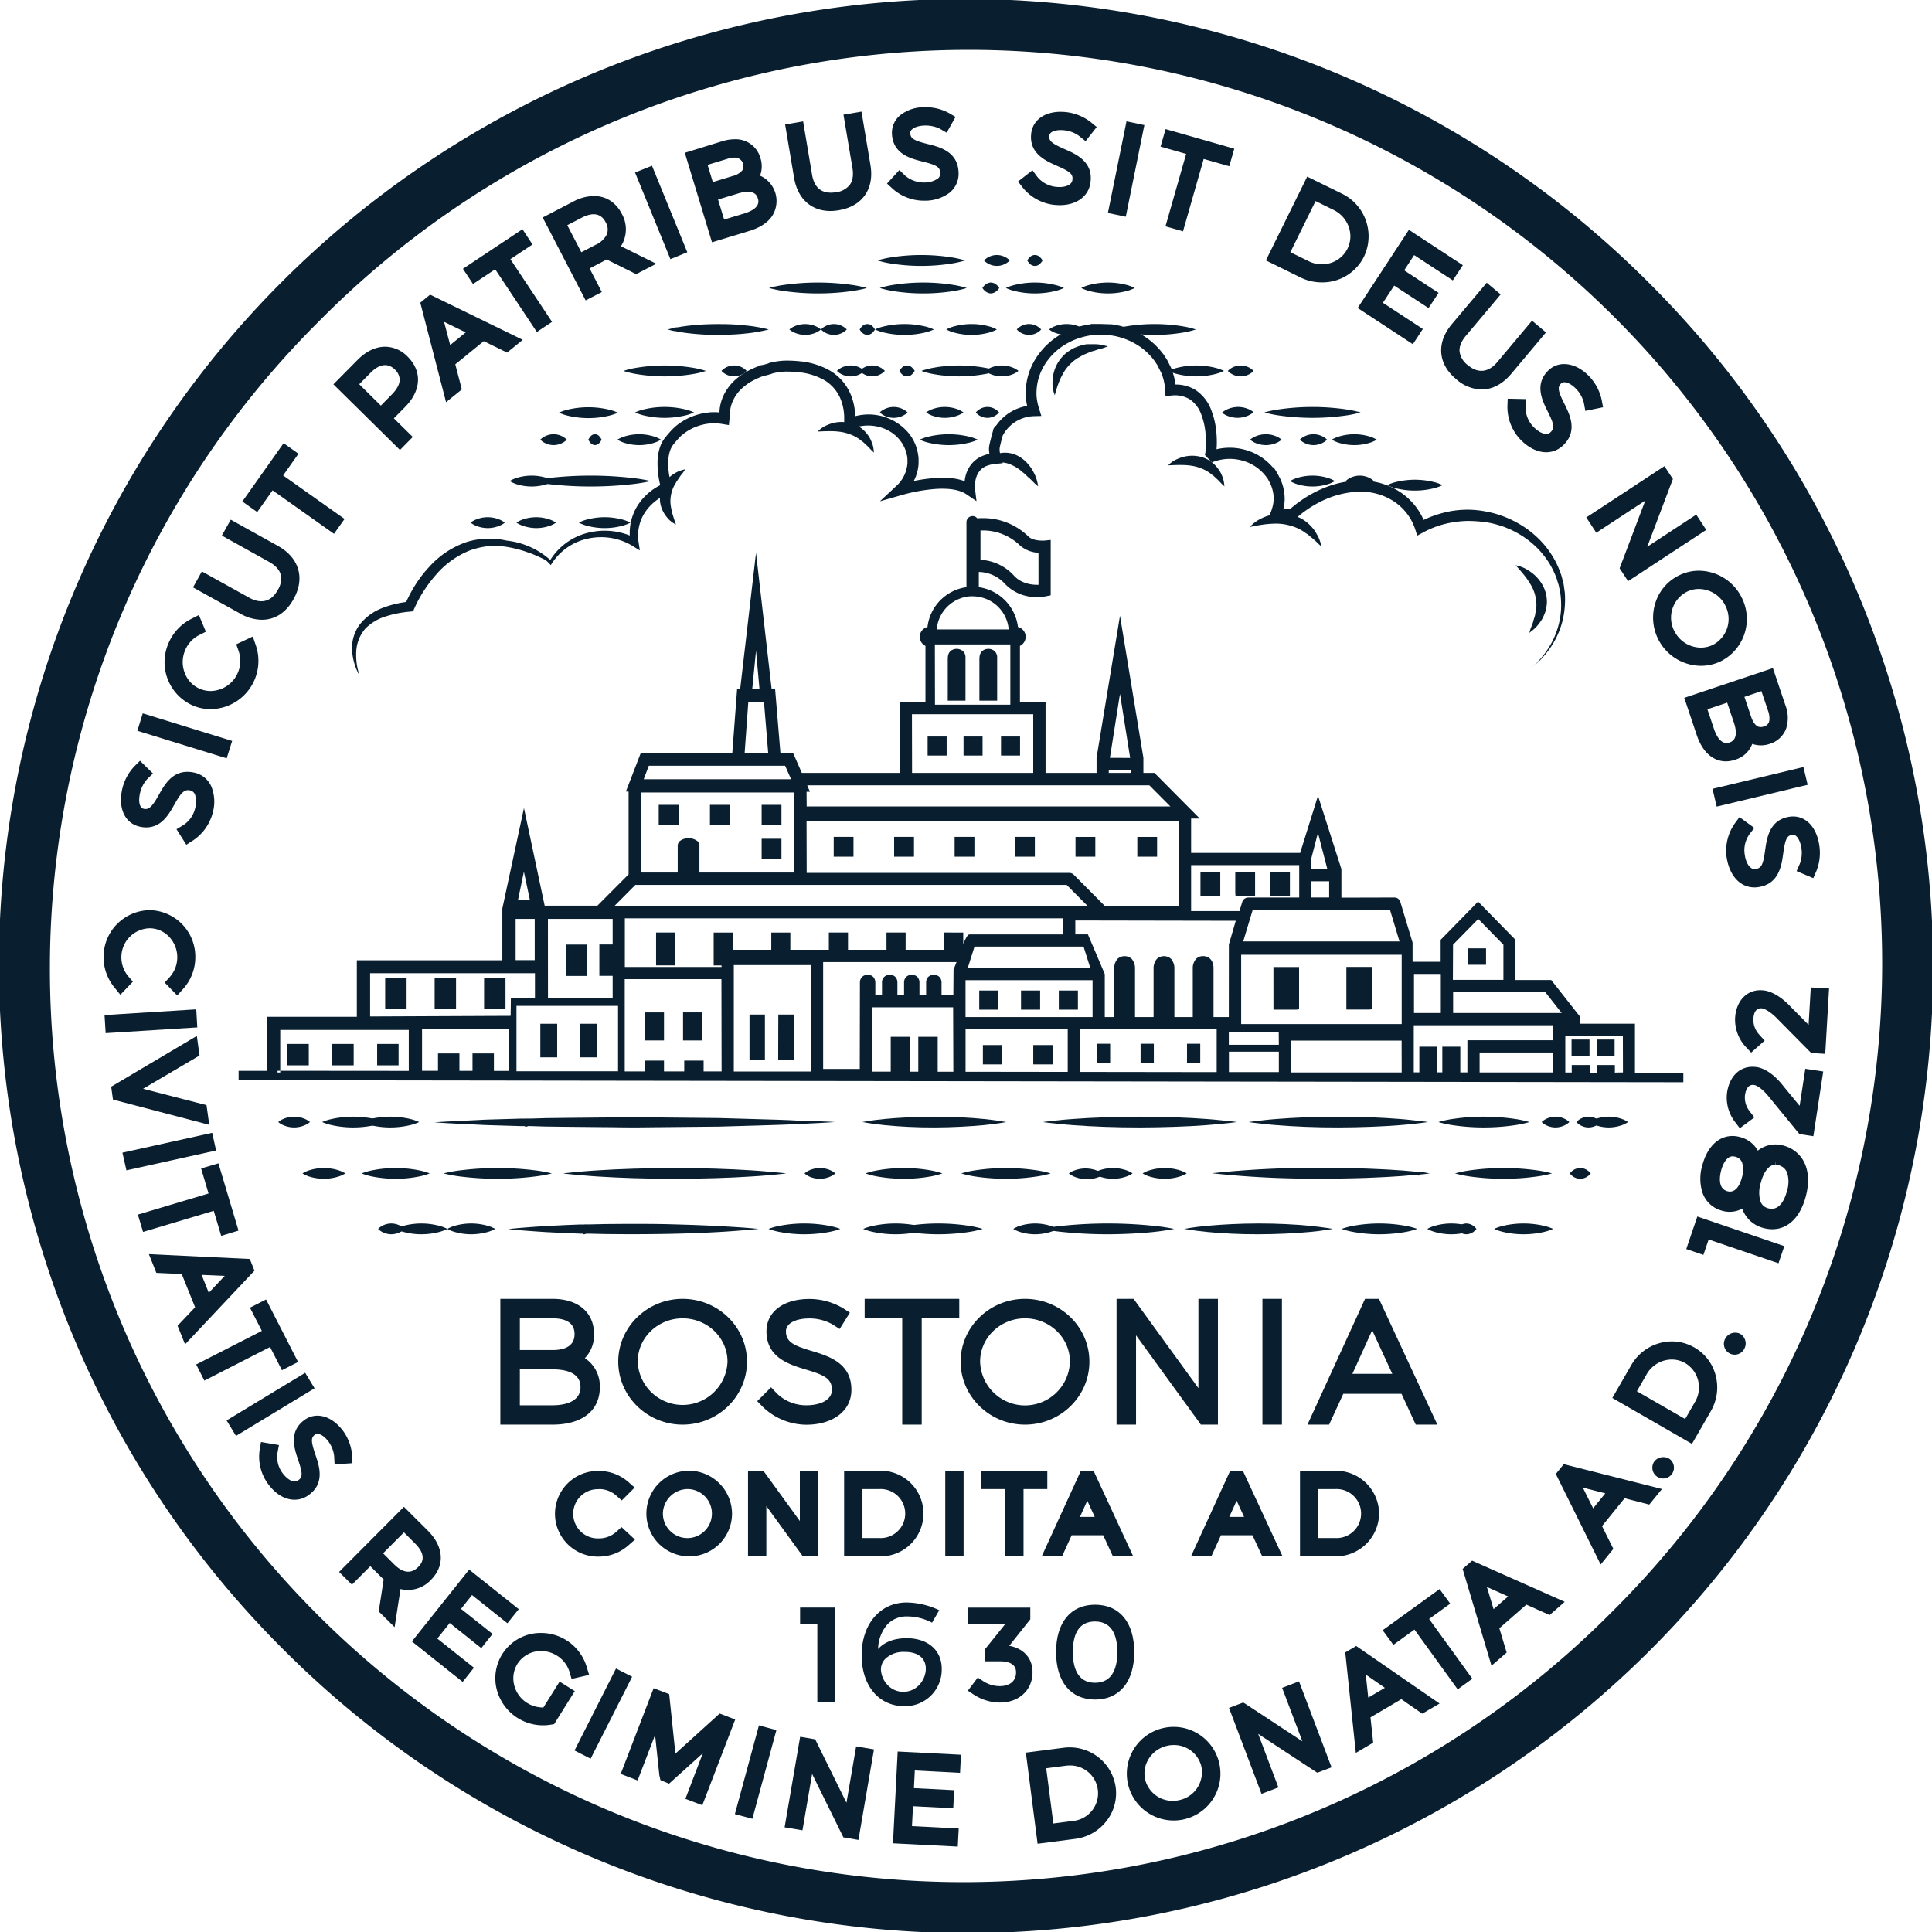 <svg id="Layer_5" data-name="Layer 5" xmlns="http://www.w3.org/2000/svg" viewBox="0 0 714.9 714.9"><title>boston-seal</title><path d="M497.82,72.64,485,66.36l-15.28,31,12.78,6.29a17.78,17.78,0,0,0,7.89,1.84A17.18,17.18,0,0,0,506,96,17.53,17.53,0,0,0,497.82,72.64Zm-3,6.07a11,11,0,0,1,5.54,6.21,10.3,10.3,0,0,1-.44,8.08,10.47,10.47,0,0,1-9.52,5.78,11,11,0,0,1-4.9-1.15l-6.72-3.31,9.32-18.92Z" transform="translate(-1.3 -1)" style="fill:#091f2f"/><polygon points="523.28 94.39 537.58 103.75 541.3 98.13 523 86.13 521.34 85.03 503.46 112.32 502.37 113.97 521.14 126.28 522.8 127.38 526.5 121.73 511.72 112.04 515.89 105.68 528.61 114 532.32 108.38 519.59 100.03 523.28 94.39" style="fill:#091f2f"/><path d="M560.5,139.33,573.36,124l-5.17-4.33L555.33,135c-3.25,3.85-7.14,4.27-10.86,1.14a7.59,7.59,0,0,1-3.09-5.13c-.13-1.81.66-3.75,2.35-5.76l11.6-13.79,1.26-1.52-5.16-4.32-12.87,15.28c-2.88,3.44-4.21,7-3.95,10.64s2.18,7,5.52,9.77a14.57,14.57,0,0,0,9.41,3.81C553.53,145.11,557.32,143.11,560.5,139.33Z" transform="translate(-1.3 -1)" style="fill:#091f2f"/><path d="M593.94,148.84a18.25,18.25,0,0,0-4.48-8.47c-2.83-3-6.16-4.65-9.38-4.65a8.19,8.19,0,0,0-5.72,2.24c-5.44,5.15-2.38,11.27-.35,15.32,2.41,4.83,2.58,6.19,1,7.69-1.38,1.31-4.06.34-6.39-2.13a10.21,10.21,0,0,1-2.8-7.09l.18-3.07-6.81-.15-.1,2.92a17.55,17.55,0,0,0,4.62,12c3,3.16,6.43,4.9,9.72,4.9a8.89,8.89,0,0,0,6.2-2.49c5.64-5.25,2.53-11.47.47-15.58-2.48-4.95-2.45-6.14-1.08-7.44,1.09-1,3.49-.05,5.56,2.14a11.27,11.27,0,0,1,2.79,5.07l.55,3,6.56-1.35Z" transform="translate(-1.3 -1)" style="fill:#091f2f"/><path d="M53,306.89a10.89,10.89,0,0,0,2.34.28c5.72,0,8.39-4.74,10.54-8.56,1.78-3.16,3.09-5.23,5-5.23a3.6,3.6,0,0,1,.85.12,2.44,2.44,0,0,1,1.8,1.76,8.93,8.93,0,0,1,0,4.73,10.23,10.23,0,0,1-4.31,6.28l-2.61,1.56,3.63,5.75L72.72,312a17.58,17.58,0,0,0,7.38-10.57,14.93,14.93,0,0,0-.49-9.13,8.88,8.88,0,0,0-6.44-5.41,11.78,11.78,0,0,0-2.5-.29c-5.8,0-8.5,4.78-10.66,8.62-1.92,3.42-3.2,5.15-4.85,5.15a3,3,0,0,1-.7-.09c-1.51-.34-2.05-2.66-1.35-5.79a11.38,11.38,0,0,1,2.63-5.16l2.17-2.11-4.81-4.71L51,284.59A18.2,18.2,0,0,0,46.52,293C44.94,300.11,47.54,305.67,53,306.89Z" transform="translate(-1.3 -1)" style="fill:#091f2f"/><polygon points="85.9 274.17 52.82 263.96 50.83 270.42 83.88 280.61 85.9 274.17" style="fill:#091f2f"/><path d="M72.89,262.16a16.78,16.78,0,0,0,6.35,1.24,17.84,17.84,0,0,0,16.68-23.74l-1.07-3.14-6.13,2.89.89,2.53A11.15,11.15,0,0,1,79.26,256.7a10.24,10.24,0,0,1-9.53-6.51,11.13,11.13,0,0,1,0-8.39A11,11,0,0,1,75,236l2.48-1.25-2.59-6.18L72.09,230a17.88,17.88,0,0,0-8.54,9.26A17.51,17.51,0,0,0,72.89,262.16Z" transform="translate(-1.3 -1)" style="fill:#091f2f"/><path d="M98.19,230.33c4.9,0,9-2.66,11.77-7.7,2.11-3.8,2.68-7.63,1.64-11.09s-3.6-6.4-7.45-8.54l-17.47-9.7-3.29,5.88,17.47,9.72c2.3,1.28,3.73,2.82,4.26,4.56a7.61,7.61,0,0,1-1.06,5.89c-2.38,4.3-6.14,5.26-10.55,2.81L76,212.44l-3.28,5.91,17.47,9.7A16.46,16.46,0,0,0,98.19,230.33Z" transform="translate(-1.3 -1)" style="fill:#091f2f"/><polygon points="100.86 181.44 123.59 197.53 127.5 192.03 104.76 175.93 110.45 167.9 104.94 164 89.67 185.57 95.18 189.48 100.86 181.44" style="fill:#091f2f"/><path d="M152.09,132.93a11.7,11.7,0,0,0-8.27-3.63c-3.53,0-7.07,1.7-10.24,4.91l-8.91,9,24.63,24.3,4.74-4.81-7-6.9,4.18-4.23C157.23,145.49,157.57,138.33,152.09,132.93Zm-2.89,8.55c0,1.65-1,3.51-2.81,5.38l-4.16,4.23-8-7.91,4.18-4.23c3.22-3.26,6.37-3.77,9-1.22A5.36,5.36,0,0,1,149.2,141.48Z" transform="translate(-1.3 -1)" style="fill:#091f2f"/><path d="M156.82,113l9.54,36.83,5.83-4.74-2.42-9.28,10.53-8.57,8.63,4.23,5.8-4.72-34.27-16.72Zm16.81,11-5.75,4.67-2.26-8.58Z" transform="translate(-1.3 -1)" style="fill:#091f2f"/><polygon points="197.04 90.46 193.33 84.82 171.3 99.45 175.02 105.09 183.23 99.64 198.64 122.84 204.27 119.1 188.85 95.9 197.04 90.46" style="fill:#091f2f"/><path d="M231.38,80.1c-2.2-4.24-5.86-6.57-10.31-6.57a16.69,16.69,0,0,0-7.7,2.09l-11.26,5.85L218,112.15l6-3.08-4.54-8.75,5.28-2.74c.37-.19.71-.39,1-.58l10.95,5.44,7.44-3.85-13.06-6.48A11.68,11.68,0,0,0,231.38,80.1Zm-5.53,7.61a8.42,8.42,0,0,1-4.18,3.89l-5.27,2.73-5.19-10,5.28-2.74c4.13-2.15,7.18-1.69,8.9,1.61A5.17,5.17,0,0,1,225.85,87.71Z" transform="translate(-1.3 -1)" style="fill:#091f2f"/><polygon points="234.99 63.84 248.07 95.89 254.32 93.34 241.25 61.31 234.99 63.84" style="fill:#091f2f"/><path d="M282.54,66a9.75,9.75,0,0,0,.15-6.48,9.48,9.48,0,0,0-9.51-7,15.89,15.89,0,0,0-4.61.73L254.7,57.54l9.48,31.22.58,1.89,13.86-4.21c3.72-1.13,6.48-2.88,8.19-5.2A10.26,10.26,0,0,0,282.54,66Zm-19.41-4,7.41-2.25a9.19,9.19,0,0,1,2.61-.44A3.17,3.17,0,0,1,276,64a6.64,6.64,0,0,1-3.54,2.12l-7.4,2.25ZM276.66,80l-7.41,2.24L267,74.83l7.41-2.24A12.72,12.72,0,0,1,278,72c2.65,0,3.37,1.26,3.71,2.36C282,75.26,282.89,78.09,276.66,80Z" transform="translate(-1.3 -1)" style="fill:#091f2f"/><path d="M320.08,42.3l-6.67,1.12,3.32,19.71c.43,2.59.13,4.66-.91,6.16a7.55,7.55,0,0,1-5.24,2.85c-4.93.78-7.94-1.41-8.79-6.49l-3.31-19.74-6.66,1.16,3.31,19.69c1.29,7.71,6.31,12.31,13.42,12.31a17.93,17.93,0,0,0,3.13-.28c4.31-.72,7.66-2.66,9.71-5.62s2.74-6.73,2-11.16Z" transform="translate(-1.3 -1)" style="fill:#091f2f"/><path d="M344.5,54.27c-5.38-1.34-6.27-2.15-6.36-4a1.57,1.57,0,0,1,.45-1.22c.82-.91,2.56-1.5,4.71-1.6h.26A12.24,12.24,0,0,1,349,48.59l2.6,1.51,3.28-5.85-2.53-1.47a18,18,0,0,0-8.5-2.12c-.29,0-.58,0-.85,0a14.32,14.32,0,0,0-8.45,2.86,8.43,8.43,0,0,0-3.2,7.05c.37,7.47,7,9.12,11.4,10.22,5.24,1.31,6.39,2.06,6.48,4.26a2.32,2.32,0,0,1-1,2.08,8.52,8.52,0,0,1-4.68,1.39h-.26a10.64,10.64,0,0,1-7-2.49l-2.19-2.11-4.58,5,2.17,2a17.38,17.38,0,0,0,11.39,4.34l.75,0a15,15,0,0,0,8.91-3A9,9,0,0,0,356,64.76C355.7,57.05,349,55.38,344.5,54.27Z" transform="translate(-1.3 -1)" style="fill:#091f2f"/><path d="M393.75,49.13a12.59,12.59,0,0,1,1.47.09,11.25,11.25,0,0,1,5.39,2.09L403,53.24,407.11,48l-2.23-1.84A18.31,18.31,0,0,0,396,42.5a20.25,20.25,0,0,0-2.28-.13c-6,0-10.27,3.13-10.84,8-.88,7.42,5.39,10.16,9.55,12,4.95,2.16,6,3.09,5.68,5.27s-3.35,2.57-4.73,2.57a14,14,0,0,1-1.54-.1,10.28,10.28,0,0,1-6.69-3.66L383.34,64,378,68.16l1.8,2.33a17.49,17.49,0,0,0,11.28,6.28,22,22,0,0,0,2.35.14c6.31,0,10.79-3.34,11.39-8.5,1-7.64-5.4-10.41-9.62-12.25-5.08-2.22-5.83-3.16-5.6-5S392.83,49.13,393.75,49.13Z" transform="translate(-1.3 -1)" style="fill:#091f2f"/><polygon points="409.96 78.81 416.58 80.19 423.45 46.28 416.84 44.9 409.96 78.81" style="fill:#091f2f"/><polygon points="429.44 54.25 438.91 56.96 431.26 83.76 437.75 85.6 445.4 58.82 454.87 61.52 456.72 55.02 431.3 47.77 429.44 54.25" style="fill:#091f2f"/><path d="M611.51,105.7A357.45,357.45,0,1,0,106,611.21,357.45,357.45,0,1,0,611.51,105.7ZM597.76,597.45a338,338,0,1,1-478-478,338,338,0,1,1,478,478Z" transform="translate(-1.3 -1)" style="fill:#091f2f"/><polygon points="627.66 190.42 609.53 202.31 618.48 178.68 619.03 177.26 615.89 172.49 588.63 190.38 586.96 191.46 590.67 197.12 608.8 185.22 599.85 208.86 599.3 210.28 602.44 215.05 631.36 196.07 627.66 190.42" style="fill:#091f2f"/><path d="M638,245.71a17.5,17.5,0,0,0,7.86-23.44A17.83,17.83,0,0,0,630,212.18a16.63,16.63,0,0,0-7.34,1.69,17,17,0,0,0-8.75,10,17.85,17.85,0,0,0,16.8,23.5A16.71,16.71,0,0,0,638,245.71Zm-17.21-11.32a10.77,10.77,0,0,1,4.76-14.45,9.91,9.91,0,0,1,4.39-1,11,11,0,0,1,9.84,6.26,10.77,10.77,0,0,1-4.71,14.44,10.18,10.18,0,0,1-4.42,1A11,11,0,0,1,620.82,234.39Z" transform="translate(-1.3 -1)" style="fill:#091f2f"/><path d="M643.45,282.09a9.58,9.58,0,0,0,6.23-5.83,9.9,9.9,0,0,0,6.47,0,9.36,9.36,0,0,0,6.06-5.62,12.88,12.88,0,0,0-.26-8.69l-4.62-13.73-32.8,11L629.15,273c2.11,6.27,6,9.73,10.84,9.73A11,11,0,0,0,643.45,282.09Zm9.63-25.35,2.47,7.33a7.72,7.72,0,0,1,.46,3.54,2.61,2.61,0,0,1-2,2.21,4.1,4.1,0,0,1-1.23.22c-1.84,0-2.93-2.09-3.52-3.85l-2.47-7.33ZM635.55,270.8l-2.46-7.34,7.32-2.46,2.47,7.34c.94,2.81,1.45,6.37-1.54,7.38a3.68,3.68,0,0,1-1.18.21C637.66,275.93,636.2,272.71,635.55,270.8Z" transform="translate(-1.3 -1)" style="fill:#091f2f"/><polygon points="668.89 290.41 667.33 283.83 635.6 291.44 633.68 291.89 635.23 298.47 666 291.09 668.89 290.41" style="fill:#091f2f"/><path d="M674.49,313.74c-1-6.55-4.75-10.62-9.69-10.62a9.67,9.67,0,0,0-1.41.11c-7.38,1.18-8.32,7.95-8.94,12.44-.74,5.35-1.36,6.57-3.55,6.9-1.85.32-3.51-1.89-4-5.37a10.26,10.26,0,0,1,1.7-7.43l1.86-2.41-5.5-4-1.75,2.37a17.53,17.53,0,0,0-3,12.54c1.09,6.85,5,11.1,10.31,11.1a9,9,0,0,0,1.47-.12c7.61-1.15,8.56-8,9.18-12.58.76-5.49,1.46-6.46,3.34-6.76,1.51-.26,2.87,1.82,3.36,4.9a11.3,11.3,0,0,1-.57,5.77l-1.2,2.76,6.17,2.61,1.17-2.68A18.1,18.1,0,0,0,674.49,313.74Z" transform="translate(-1.3 -1)" style="fill:#091f2f"/><path d="M45.83,369.09l4.65-4.85-1.73-2A10.93,10.93,0,0,1,46.21,355a10.72,10.72,0,0,1,10.57-10.51,10,10,0,0,1,7.2,3.26,11,11,0,0,1,.13,14.78l-1.87,2.05,4.63,4.77L69,367a17.5,17.5,0,0,0,4.57-11.5,17.22,17.22,0,0,0-16.67-17.71h-.28a17.3,17.3,0,0,0-17,17.05,17.69,17.69,0,0,0,4.16,11.72Z" transform="translate(-1.3 -1)" style="fill:#091f2f"/><polygon points="73.01 380.18 72.62 373.49 40.66 375.48 38.68 375.6 39.09 382.29 71.04 380.29 73.01 380.18" style="fill:#091f2f"/><polygon points="76.42 408.93 52.94 402.88 73.83 390.57 72.84 383.32 41.14 402.11 41.8 406.88 77.43 416.22 76.42 408.93" style="fill:#091f2f"/><polygon points="78.52 419.18 45.3 426.52 46.78 433.06 79.96 425.72 78.52 419.18" style="fill:#091f2f"/><polygon points="81.85 457.3 88.26 455.36 80.83 430.48 74.42 432.37 77.17 441.63 51.01 449.44 52.93 455.85 79.09 448.04 81.85 457.3" style="fill:#091f2f"/><path d="M93.73,466.86l-37.34-1.79L59.15,472l9.4.43,4.94,12.3L67,491.57l2.78,6.88,25.68-27.26Zm-9.28,6.26-5.89,6.25-2.66-6.63Z" transform="translate(-1.3 -1)" style="fill:#091f2f"/><polygon points="104.32 507.02 110.3 503.99 98.46 480.85 92.49 483.88 96.89 492.47 72.59 504.9 75.62 510.87 99.93 498.44 104.32 507.02" style="fill:#091f2f"/><rect x="84.43" y="517.31" width="34" height="6.7" transform="translate(-256.42 126.91) rotate(-31.21)" style="fill:#091f2f"/><path d="M128.43,530.73c-2.68-3.73-6.2-5.88-9.65-5.88a8,8,0,0,0-4.75,1.54c-6,4.29-3.82,10.65-2.39,14.87,1.79,5.27,1.59,6.39-.06,7.55-1.49,1.09-3.94-.22-5.86-2.9a10,10,0,0,1-1.76-7.24l.56-2.95-6.64-1.13-.5,2.89a17.1,17.1,0,0,0,2.9,12.32c2.83,4,6.39,6.14,10,6.14a8.7,8.7,0,0,0,5.17-1.68c6.19-4.37,4-10.82,2.52-15.1-1.73-5.11-1.55-6.26-.09-7.31a1.47,1.47,0,0,1,.89-.28c1,0,2.57.81,4.18,3a11.14,11.14,0,0,1,2,5.3l.16,3,6.61-.45-.13-2.88A17.85,17.85,0,0,0,128.43,530.73Z" transform="translate(-1.3 -1)" style="fill:#091f2f"/><path d="M577,546.41l16.59,33.5,4.7-5.79-4.2-8.42,8.36-10.3,9.13,2.34,4.69-5.76-36.33-9.19Zm18.31,7.17-4.5,5.54L587,551.47Z" transform="translate(-1.3 -1)" style="fill:#091f2f"/><path d="M619,540.79a4.25,4.25,0,0,0-5.56,1,4,4,0,1,0,7.2,1.54A3.91,3.91,0,0,0,619,540.79Z" transform="translate(-1.3 -1)" style="fill:#091f2f"/><path d="M628.25,499.6a16.7,16.7,0,0,0-8.34-2.23,17.44,17.44,0,0,0-15,8.77l-7,12.15,29.47,17,7-12.15a17.5,17.5,0,0,0,1.8-13.08A16.72,16.72,0,0,0,628.25,499.6ZM607,515.81l3.64-6.33a10.74,10.74,0,0,1,9.25-5.41,10,10,0,0,1,5,1.33,10.49,10.49,0,0,1,3.61,14.36l-3.64,6.33Z" transform="translate(-1.3 -1)" style="fill:#091f2f"/><path d="M647,496.7a3.92,3.92,0,0,0-2-2.25,4.19,4.19,0,0,0-5.32,1.91,4,4,0,1,0,7.23,3.39A3.94,3.94,0,0,0,647,496.7Z" transform="translate(-1.3 -1)" style="fill:#091f2f"/><polygon points="623.97 462.19 630.31 464.35 632.26 458.65 658.1 467.45 660.25 461.11 628.07 450.15 623.97 462.19" style="fill:#091f2f"/><path d="M661.59,425a10.57,10.57,0,0,0-9.84,1.76,10.42,10.42,0,0,0-6.23-4.92,10.93,10.93,0,0,0-3.15-.49c-5.2,0-9.37,4.05-11.15,10.84a17.09,17.09,0,0,0,.1,10.28,10.4,10.4,0,0,0,6.94,6.46,9.93,9.93,0,0,0,7.73-.69,11.13,11.13,0,0,0,7.48,7.06,12.74,12.74,0,0,0,3.32.55h.31c5.85,0,10.37-4.44,12.41-12.17,1.3-5,1.06-9.37-.69-12.78A11.73,11.73,0,0,0,661.59,425Zm-19.12,2.39.08,1.5a3.75,3.75,0,0,1,1,.17,3.48,3.48,0,0,1,2.39,2.17,9.11,9.11,0,0,1-.07,5.43c-1,3.93-3,5.87-5.49,5.1-3.52-1.07-2.71-5.68-2.21-7.61.87-3.3,2.47-5.27,4.28-5.27v-1.49Zm20.06,14.34c-.64,2.45-2.23,6.56-5.65,6.56a5.09,5.09,0,0,1-1.45-.23,4,4,0,0,1-2.75-2.66,11.77,11.77,0,0,1,.17-6.73c1.09-4.19,3.11-6.69,5.39-6.69v-1.49l.11,1.5a4.38,4.38,0,0,1,1.14.19,4.54,4.54,0,0,1,3.14,2.86A11.29,11.29,0,0,1,662.53,441.71Z" transform="translate(-1.3 -1)" style="fill:#091f2f"/><path d="M667.22,410.19l-5.84-7.09c-3.14-4.11-6.79-6.75-10-7.24-5.75-.84-10,2.91-11,9.32a14.81,14.81,0,0,0,2.95,11l1.75,2.3,5.4-4-1.83-2.38a8.12,8.12,0,0,1-1.64-5.92c.23-1.51.92-4.09,3.4-3.7,1.14.17,3.41,1.72,5.74,4.74l11,13.43,5.15.78,3.65-23.95-6.63-1Z" transform="translate(-1.3 -1)" style="fill:#091f2f"/><path d="M671.35,366.39l-.81,13.83-6.46-6.51c-3.52-3.81-7.39-6.09-10.59-6.27-5.66-.45-9.78,3.8-10.15,10.28a14.85,14.85,0,0,0,3.94,10.65l2,2.13,5-4.44-2-2.21a8.09,8.09,0,0,1-2.18-5.74c.15-2.65,1.09-4,2.79-4h.24c1.2.07,3.69,1.53,6.17,4.2l11.66,11.79.53.54,5.21.32,1.41-24.2Z" transform="translate(-1.3 -1)" style="fill:#091f2f"/><path d="M129.08,435.2a10.46,10.46,0,0,1-2.48,1.14,17.86,17.86,0,0,1-5.45.85,18.18,18.18,0,0,1-5.45-.84,10.75,10.75,0,0,1-2.47-1.15,10.5,10.5,0,0,1,2.47-1.14,17.86,17.86,0,0,1,5.45-.85,18.17,18.17,0,0,1,5.45.85A10.46,10.46,0,0,1,129.08,435.2Z" transform="translate(-1.3 -1)" style="fill:#091f2f"/><path d="M160.3,435.2a21.91,21.91,0,0,1-3.93,1.14,43.82,43.82,0,0,1-8.65.85,44.67,44.67,0,0,1-8.66-.84,22.72,22.72,0,0,1-3.93-1.15,22.25,22.25,0,0,1,3.93-1.14,43.84,43.84,0,0,1,8.66-.85,44.58,44.58,0,0,1,8.65.85A21.91,21.91,0,0,1,160.3,435.2Z" transform="translate(-1.3 -1)" style="fill:#091f2f"/><path d="M205.51,435.2a51.24,51.24,0,0,1-6.26,1.14,109.93,109.93,0,0,1-13.78.85,112,112,0,0,1-13.78-.84,52.78,52.78,0,0,1-6.26-1.15,51.74,51.74,0,0,1,6.26-1.14,109.93,109.93,0,0,1,13.78-.85,111.87,111.87,0,0,1,13.78.85A51.24,51.24,0,0,1,205.51,435.2Z" transform="translate(-1.3 -1)" style="fill:#091f2f"/><path d="M292.21,435.2s-1.29.18-3.55.39-5.47.53-9.34.75c-7.74.51-18.05.84-28.36.85s-20.63-.34-28.36-.84c-3.87-.23-7.09-.59-9.35-.76s-3.54-.39-3.54-.39,1.29-.18,3.54-.39,5.48-.53,9.35-.75c7.73-.51,18.05-.84,28.36-.85s20.62.35,28.36.85c3.87.23,7.09.58,9.34.76S292.21,435.2,292.21,435.2Z" transform="translate(-1.3 -1)" style="fill:#091f2f"/><path d="M350,435.2a27,27,0,0,1-4.44,1.14,55.69,55.69,0,0,1-9.77.85,56.78,56.78,0,0,1-9.78-.84,28,28,0,0,1-4.44-1.15,27.42,27.42,0,0,1,4.44-1.14,55.73,55.73,0,0,1,9.78-.85,56.67,56.67,0,0,1,9.77.85A27,27,0,0,1,350,435.2Z" transform="translate(-1.3 -1)" style="fill:#091f2f"/><path d="M390.09,435.2a36.06,36.06,0,0,1-5.17,1.14,75.14,75.14,0,0,1-11.38.85,76.53,76.53,0,0,1-11.37-.84A36.35,36.35,0,0,1,357,435.2a35.64,35.64,0,0,1,5.17-1.14,75.1,75.1,0,0,1,11.37-.85,76.46,76.46,0,0,1,11.38.85A36.06,36.06,0,0,1,390.09,435.2Z" transform="translate(-1.3 -1)" style="fill:#091f2f"/><path d="M420.38,435.2a9.19,9.19,0,0,1-2.25,1.14,15,15,0,0,1-5,.85,15.23,15.23,0,0,1-5-.84,9.41,9.41,0,0,1-2.25-1.15,9.19,9.19,0,0,1,2.25-1.14,15,15,0,0,1,5-.85,15.23,15.23,0,0,1,5,.85A9.19,9.19,0,0,1,420.38,435.2Z" transform="translate(-1.3 -1)" style="fill:#091f2f"/><path d="M440.43,435.2a10.94,10.94,0,0,1-2.55,1.14,18.85,18.85,0,0,1-5.61.85,19.19,19.19,0,0,1-5.61-.84,11.19,11.19,0,0,1-2.55-1.15,10.94,10.94,0,0,1,2.55-1.14,18.85,18.85,0,0,1,5.61-.85,19.18,19.18,0,0,1,5.61.85A10.94,10.94,0,0,1,440.43,435.2Z" transform="translate(-1.3 -1)" style="fill:#091f2f"/><path d="M530.38,435.2l-2.15.26-1.07.11-.5,0c.18-.06,0,.09-.25.31l-.21.17-.23-.17c-.34-.24-.48-.31-.27-.21l-.6.06-1.2.1-2.39.21c-1.59.16-3.19.23-4.78.34-3.19.22-6.38.32-9.57.47q-9.57.32-19.14.29a350.38,350.38,0,0,1-38.27-2,350.36,350.36,0,0,1,38.27-2q9.57,0,19.14.28c3.19.15,6.38.25,9.57.47,1.59.12,3.19.18,4.78.34l2.39.21,1.2.11.6.05a.84.84,0,0,1,.71.43H526s.07-.18.61-.32a4.66,4.66,0,0,1,.58,0l1.07.11Z" transform="translate(-1.3 -1)" style="fill:#091f2f"/><path d="M589.9,435.2a5,5,0,0,1-1.21,1.14,4.8,4.8,0,0,1-2.65.85,4.91,4.91,0,0,1-2.66-.84,5.21,5.21,0,0,1-1.2-1.15,5.06,5.06,0,0,1,1.2-1.14,4.57,4.57,0,0,1,5.31,0A5,5,0,0,1,589.9,435.2Z" transform="translate(-1.3 -1)" style="fill:#091f2f"/><path d="M409.75,435.52a7.9,7.9,0,0,1-2.05,1.09,12.12,12.12,0,0,1-8.89-.21,8.38,8.38,0,0,1-2-1.2,8.12,8.12,0,0,1,2.05-1.09,12.18,12.18,0,0,1,4.47-.74,12.35,12.35,0,0,1,4.43,1A8,8,0,0,1,409.75,435.52Z" transform="translate(-1.3 -1)" style="fill:#091f2f"/><path d="M310.39,435.2a7.06,7.06,0,0,1-1.79,1.14,9.62,9.62,0,0,1-3.92.85,9.79,9.79,0,0,1-3.93-.84A7.06,7.06,0,0,1,299,435.2a6.88,6.88,0,0,1,1.78-1.14,9.63,9.63,0,0,1,3.93-.85,9.78,9.78,0,0,1,3.92.85A7.06,7.06,0,0,1,310.39,435.2Z" transform="translate(-1.3 -1)" style="fill:#091f2f"/><path d="M575.59,435.2a41.72,41.72,0,0,1-5.6,1.14,88.3,88.3,0,0,1-12.34.85,90.1,90.1,0,0,1-12.34-.84,42.56,42.56,0,0,1-5.6-1.15,41.72,41.72,0,0,1,5.6-1.14,88.41,88.41,0,0,1,12.34-.85,89.85,89.85,0,0,1,12.34.85A41.72,41.72,0,0,1,575.59,435.2Z" transform="translate(-1.3 -1)" style="fill:#091f2f"/><path d="M392.47,455.73a11.28,11.28,0,0,1-2.53,1.14,19.43,19.43,0,0,1-5.59.85,18.75,18.75,0,0,1-5.58-.85,10.77,10.77,0,0,1-2.53-1.14,10.53,10.53,0,0,1,2.53-1.15,18.75,18.75,0,0,1,5.58-.85,19.08,19.08,0,0,1,5.59.86A10.77,10.77,0,0,1,392.47,455.73Z" transform="translate(-1.3 -1)" style="fill:#091f2f"/><path d="M344.78,455.73a21.56,21.56,0,0,1-3.76,1.14,41.62,41.62,0,0,1-8.28.85,40.19,40.19,0,0,1-8.28-.85,20.23,20.23,0,0,1-3.76-1.14,19.74,19.74,0,0,1,3.76-1.15,40.19,40.19,0,0,1,8.28-.85,40.84,40.84,0,0,1,8.28.86A20.56,20.56,0,0,1,344.78,455.73Z" transform="translate(-1.3 -1)" style="fill:#091f2f"/><path d="M166.83,455.73a14.72,14.72,0,0,1-3,1.14,26.46,26.46,0,0,1-6.57.85,25.55,25.55,0,0,1-6.57-.85,13.81,13.81,0,0,1-3-1.14,13.49,13.49,0,0,1,3-1.15,25.55,25.55,0,0,1,6.57-.85,26,26,0,0,1,6.57.86A14,14,0,0,1,166.83,455.73Z" transform="translate(-1.3 -1)" style="fill:#091f2f"/><path d="M547.28,455.73a13,13,0,0,1-2.78,1.14,23.2,23.2,0,0,1-6.13.85,22.34,22.34,0,0,1-6.13-.85,12.62,12.62,0,0,1-2.79-1.14,12.33,12.33,0,0,1,2.79-1.15,22.34,22.34,0,0,1,6.13-.85,22.77,22.77,0,0,1,6.13.86A12.39,12.39,0,0,1,547.28,455.73Z" transform="translate(-1.3 -1)" style="fill:#091f2f"/><path d="M576,455.73a18.28,18.28,0,0,1-3.41,1.14,34.36,34.36,0,0,1-7.5.85,33,33,0,0,1-7.5-.85,17.13,17.13,0,0,1-3.41-1.14,16.72,16.72,0,0,1,3.41-1.15,33,33,0,0,1,7.5-.85,33.72,33.72,0,0,1,7.5.86A17.44,17.44,0,0,1,576,455.73Z" transform="translate(-1.3 -1)" style="fill:#091f2f"/><path d="M151,455.73a6.21,6.21,0,0,1-1.53,1.14,7.52,7.52,0,0,1-3.36.85,7.28,7.28,0,0,1-3.37-.85,5.94,5.94,0,0,1-1.53-1.14,5.85,5.85,0,0,1,1.53-1.15,7.28,7.28,0,0,1,3.37-.85,7.4,7.4,0,0,1,3.36.86A5.94,5.94,0,0,1,151,455.73Z" transform="translate(-1.3 -1)" style="fill:#091f2f"/><path d="M184.54,455.73a13,13,0,0,1-2.77,1.14,22.82,22.82,0,0,1-6.09.85,22.1,22.1,0,0,1-6.09-.85,12.2,12.2,0,0,1-2.76-1.14,11.93,11.93,0,0,1,2.76-1.15,22.1,22.1,0,0,1,6.09-.85,22.4,22.4,0,0,1,6.09.86A12.43,12.43,0,0,1,184.54,455.73Z" transform="translate(-1.3 -1)" style="fill:#091f2f"/><path d="M282,455.73c-5.38.53-10.76.95-16.15,1.23s-10.77.48-16.15.59-10.77.15-16.15.15l-8.08-.06-4-.09-2-.05-1,0h-.64s-.34.09.48-.1c.57-.26.55-.39.54-.34a1.85,1.85,0,0,1-.89.53l-.51.17-.39-.17c-1.12-.49-1-.74-.68-.37a1.62,1.62,0,0,0,.7.26h-.4l-.88,0-1.77-.07-3.53-.14-7.06-.35c-4.71-.3-9.42-.62-14.13-1.12,4.71-.51,9.42-.83,14.13-1.13l7.06-.35,3.53-.14,1.77-.07.88,0h.55l.26,0a2,2,0,0,1,.81.29c.45.45.63.35-.34-.09H217a1.36,1.36,0,0,0-.69.38,1.9,1.9,0,0,1,.73-.49c.91-.22.63-.08.73-.12h.64l1,0,2-.05,4-.09,8.08-.06c5.38,0,10.77,0,16.15.15s10.77.31,16.15.59S276.57,455.19,282,455.73Z" transform="translate(-1.3 -1)" style="fill:#091f2f"/><path d="M312.25,455.73a25.35,25.35,0,0,1-4.15,1.14,50.41,50.41,0,0,1-9.13.85,48.7,48.7,0,0,1-9.14-.85,24.18,24.18,0,0,1-4.15-1.14,23.58,23.58,0,0,1,4.15-1.15,48.7,48.7,0,0,1,9.14-.85,49.46,49.46,0,0,1,9.13.86A24.18,24.18,0,0,1,312.25,455.73Z" transform="translate(-1.3 -1)" style="fill:#091f2f"/><path d="M364.92,455.73a36.78,36.78,0,0,1-5.1,1.14,75.7,75.7,0,0,1-11.21.85,73.11,73.11,0,0,1-11.22-.85,35.08,35.08,0,0,1-5.1-1.14,34.18,34.18,0,0,1,5.1-1.15,73.11,73.11,0,0,1,11.22-.85,74.26,74.26,0,0,1,11.21.86A35.08,35.08,0,0,1,364.92,455.73Z" transform="translate(-1.3 -1)" style="fill:#091f2f"/><path d="M435.77,455.73s-3.06.66-7.65,1.14-10.71.83-16.82.85a163.56,163.56,0,0,1-16.83-.85,75.5,75.5,0,0,1-7.64-1.14,73.49,73.49,0,0,1,7.64-1.15,163.56,163.56,0,0,1,16.83-.85,166.13,166.13,0,0,1,16.82.86A75.45,75.45,0,0,1,435.77,455.73Z" transform="translate(-1.3 -1)" style="fill:#091f2f"/><path d="M494.5,455.73s-3.44.66-8.6,1.14-12,.83-18.9.85-13.75-.34-18.91-.85-8.59-1.14-8.59-1.14,3.43-.68,8.59-1.15,12-.84,18.91-.85,13.75.35,18.9.86S494.5,455.73,494.5,455.73Z" transform="translate(-1.3 -1)" style="fill:#091f2f"/><path d="M525.72,455.73a27.47,27.47,0,0,1-4.37,1.14,55.7,55.7,0,0,1-9.61.85,53.87,53.87,0,0,1-9.61-.85,26.58,26.58,0,0,1-4.37-1.14,25.91,25.91,0,0,1,4.37-1.15,53.87,53.87,0,0,1,9.61-.85,54.65,54.65,0,0,1,9.61.86A26.21,26.21,0,0,1,525.72,455.73Z" transform="translate(-1.3 -1)" style="fill:#091f2f"/><path d="M547.63,455.73a5.28,5.28,0,0,1-1.17,1.14,4.66,4.66,0,0,1-2.56.85,4.54,4.54,0,0,1-2.56-.85,4.88,4.88,0,0,1-1.16-1.14,4.82,4.82,0,0,1,1.16-1.15,4.54,4.54,0,0,1,2.56-.85,4.59,4.59,0,0,1,2.56.86A5,5,0,0,1,547.63,455.73Z" transform="translate(-1.3 -1)" style="fill:#091f2f"/><path d="M143.54,416.19a18.9,18.9,0,0,1-3.6,1.14,37.41,37.41,0,0,1-7.92.86,36.81,36.81,0,0,1-7.92-.85,18.44,18.44,0,0,1-3.6-1.15,18.9,18.9,0,0,1,3.6-1.14,36.81,36.81,0,0,1,7.92-.85,38.13,38.13,0,0,1,7.92.85A19.81,19.81,0,0,1,143.54,416.19Z" transform="translate(-1.3 -1)" style="fill:#091f2f"/><path d="M582,416.19a6.23,6.23,0,0,1-1.6,1.14,8,8,0,0,1-3.51.86,7.88,7.88,0,0,1-3.52-.85,6.13,6.13,0,0,1-1.6-1.15,6.23,6.23,0,0,1,1.6-1.14,7.88,7.88,0,0,1,3.52-.85,8.11,8.11,0,0,1,3.51.85A6.52,6.52,0,0,1,582,416.19Z" transform="translate(-1.3 -1)" style="fill:#091f2f"/><path d="M603.71,416.19a8.84,8.84,0,0,1-2.22,1.14,14.72,14.72,0,0,1-4.89.86,14.46,14.46,0,0,1-4.88-.85,8.66,8.66,0,0,1-2.22-1.15,8.84,8.84,0,0,1,2.22-1.14,14.46,14.46,0,0,1,4.88-.85,15,15,0,0,1,4.89.85A9.25,9.25,0,0,1,603.71,416.19Z" transform="translate(-1.3 -1)" style="fill:#091f2f"/><path d="M116,416.19a7.27,7.27,0,0,1-1.84,1.14,10.36,10.36,0,0,1-4,.86,10.18,10.18,0,0,1-4.05-.85,6.92,6.92,0,0,1-1.84-1.15,7,7,0,0,1,1.84-1.14,10.18,10.18,0,0,1,4.05-.85,10.54,10.54,0,0,1,4,.85A7.62,7.62,0,0,1,116,416.19Z" transform="translate(-1.3 -1)" style="fill:#091f2f"/><path d="M156.42,416.19a16.53,16.53,0,0,1-3.33,1.14,32.2,32.2,0,0,1-7.33.86,31.55,31.55,0,0,1-7.33-.85,16.39,16.39,0,0,1-3.34-1.15,16.79,16.79,0,0,1,3.34-1.14,31.55,31.55,0,0,1,7.33-.85,32.81,32.81,0,0,1,7.33.85A17.32,17.32,0,0,1,156.42,416.19Z" transform="translate(-1.3 -1)" style="fill:#091f2f"/><path d="M310.19,416.19c-4.76.35-9.52.53-14.28.77s-9.52.36-14.28.51l-14.28.41-14.29.14-14.28.14c-4.76.07-9.52-.06-14.28-.08l-14.28-.14-7.14-.09-3.58-.11-1.78-.05-.89,0h-.56l.2,0a1.27,1.27,0,0,0,.58-.24c.11-.17.09.09-.72.38l-.37.13-.31-.13c-.91-.37-.91-.6-.54-.29a1.22,1.22,0,0,0,.58.15H195l-1.06,0-2.13-.07-4.25-.12c-2.83-.1-5.67-.14-8.5-.29-5.67-.3-11.34-.49-17-.91,5.67-.41,11.34-.6,17-.9,2.83-.16,5.67-.19,8.5-.29l4.25-.12,2.13-.07,1.06,0h.75a1.54,1.54,0,0,1,.71.18c.52.4.62.34-.11,0h-.68c-.67.25-.59.38-.36.12a2.09,2.09,0,0,1,.35-.21,1.92,1.92,0,0,1,.37-.11l.26,0h.11l.45,0,.89,0,1.78-.05,3.58-.11,7.14-.09,14.28-.14c4.76,0,9.52-.15,14.28-.08l14.28.14,14.29.14,14.28.41c4.76.15,9.52.24,14.28.51S305.43,415.85,310.19,416.19Z" transform="translate(-1.3 -1)" style="fill:#091f2f"/><path d="M373.61,416.19s-3.32.67-8.32,1.14-11.64.84-18.3.86-13.31-.34-18.3-.85-8.32-1.15-8.32-1.15,3.33-.67,8.32-1.14,11.65-.84,18.3-.85,13.31.35,18.3.85S373.61,416.19,373.61,416.19Z" transform="translate(-1.3 -1)" style="fill:#091f2f"/><path d="M458.92,416.19s-1.12.18-3.08.39-4.76.53-8.12.75c-6.72.51-15.68.84-24.64.86s-17.92-.34-24.64-.85c-3.36-.22-6.16-.59-8.12-.76s-3.08-.39-3.08-.39,1.12-.17,3.08-.38,4.76-.54,8.12-.76c6.72-.51,15.68-.84,24.64-.85s17.92.35,24.64.85c3.36.23,6.16.59,8.12.76S458.92,416.19,458.92,416.19Z" transform="translate(-1.3 -1)" style="fill:#091f2f"/><path d="M529.63,416.19s-1,.18-2.84.39-4.4.53-7.5.75c-6.21.51-14.49.84-22.77.86s-16.55-.34-22.76-.85c-3.11-.22-5.69-.59-7.5-.76s-2.85-.39-2.85-.39,1-.17,2.85-.38,4.39-.54,7.5-.76c6.21-.51,14.48-.84,22.76-.85s16.56.35,22.77.85c3.1.23,5.69.59,7.5.76S529.63,416.19,529.63,416.19Z" transform="translate(-1.3 -1)" style="fill:#091f2f"/><path d="M567.24,416.19a37.35,37.35,0,0,1-5.27,1.14,78.86,78.86,0,0,1-11.57.86,77.86,77.86,0,0,1-11.58-.85,36.43,36.43,0,0,1-5.26-1.15,37.4,37.4,0,0,1,5.26-1.14,77.86,77.86,0,0,1,11.58-.85,80.39,80.39,0,0,1,11.57.85A39.17,39.17,0,0,1,567.24,416.19Z" transform="translate(-1.3 -1)" style="fill:#091f2f"/><path d="M593.61,416.19a5.57,5.57,0,0,1-1.4,1.14,6.36,6.36,0,0,1-3.09.86,6.21,6.21,0,0,1-3.08-.85,5.49,5.49,0,0,1-1.4-1.15,5.57,5.57,0,0,1,1.4-1.14,6.21,6.21,0,0,1,3.08-.85,6.47,6.47,0,0,1,3.09.85A5.83,5.83,0,0,1,593.61,416.19Z" transform="translate(-1.3 -1)" style="fill:#091f2f"/><path d="M222.91,552a9.52,9.52,0,0,1,6.33,2.33l2.13,1.88,4.77-4.77-2.43-2.14a16.43,16.43,0,0,0-10.8-4,15.85,15.85,0,1,0,0,31.69,16.43,16.43,0,0,0,10.83-4.09l2.53-2.2-5-4.63-2,1.82a9.56,9.56,0,0,1-6.33,2.36,9.11,9.11,0,1,1,0-18.2Z" transform="translate(-1.3 -1)" style="fill:#091f2f"/><path d="M256,545.21A15.85,15.85,0,1,0,272.18,561,16,16,0,0,0,256,545.21Zm0,6.79a9.07,9.07,0,1,1-9.41,9A9.24,9.24,0,0,1,256,552Z" transform="translate(-1.3 -1)" style="fill:#091f2f"/><polygon points="283.57 557.28 296.4 574.95 297.08 575.9 302.76 575.9 302.76 544.21 295.97 544.21 295.97 562.83 282.46 544.21 276.79 544.21 276.79 575.9 283.57 575.9 283.57 557.28" style="fill:#091f2f"/><path d="M326.76,545.21H313.65V576.9h13.11a15.85,15.85,0,1,0,0-31.69Zm0,24.91h-6.32V552h6.32a9.07,9.07,0,1,1,0,18.12Z" transform="translate(-1.3 -1)" style="fill:#091f2f"/><rect x="349.78" y="544.21" width="6.78" height="31.69" style="fill:#091f2f"/><polygon points="378.74 575.9 378.74 551 387.54 551 387.54 544.21 363.15 544.21 363.15 551 371.95 551 371.95 575.9 378.74 575.9" style="fill:#091f2f"/><path d="M386.76,576.9h7.53l3.56-7.81h11.67l3.59,7.81h7.52l-14.07-30.36-.61-1.33h-4.69Zm14.16-14.6,2.71-6,2.76,6Z" transform="translate(-1.3 -1)" style="fill:#091f2f"/><path d="M468.37,576.9h7.52l-14.08-30.36-.61-1.33h-4.68L442,576.9h7.53l3.56-7.81h11.67Zm-12.19-14.6,2.71-6,2.76,6Z" transform="translate(-1.3 -1)" style="fill:#091f2f"/><path d="M511.61,561.08a16,16,0,0,0-16.16-15.87H482.34V576.9h13.11A16,16,0,0,0,511.61,561.08ZM489.12,552h6.33a9.07,9.07,0,1,1,0,18.12h-6.33Z" transform="translate(-1.3 -1)" style="fill:#091f2f"/><polygon points="309.12 629.96 309.12 594.85 296.06 594.85 296.06 601.07 302.44 601.07 302.44 629.96 309.12 629.96" style="fill:#091f2f"/><path d="M374.75,610l7.46-9.4.33-.39v-4.33h-23v6.07h13.73L366,611l-.33.39v4.34h5.48c6.11,0,6.11,3.15,6.11,4.19,0,3.08-2.31,5-6,5a11.24,11.24,0,0,1-6.08-1.8l-2.07-1.39-3.67,4.88,2.33,1.54a17.94,17.94,0,0,0,9.49,2.85c7.13,0,12.11-4.63,12.11-11.25C383.37,614.62,380.13,611,374.75,610Z" transform="translate(-1.3 -1)" style="fill:#091f2f"/><path d="M406.5,594.79c-9,0-14.42,6.55-14.42,17.53s5.39,17.57,14.42,17.57S421,623.32,421,612.32,415.56,594.79,406.5,594.79Zm8.25,17.53c0,5.18-1.43,11.36-8.25,11.36s-8.21-6.18-8.21-11.36c0-7.51,2.76-11.32,8.21-11.32C413.32,601,414.75,607.16,414.75,612.32Z" transform="translate(-1.3 -1)" style="fill:#091f2f"/><path d="M223.26,514.31a12.42,12.42,0,0,0-5.54-10.75,12.22,12.22,0,0,0,3.39-8.89c0-8.05-5.89-13.05-15.36-13.05H186.44v46.54h19.31C216.71,528.16,223.26,523,223.26,514.31Zm-17.51-13.75H193.66V488.83h12.09c5.41,0,8.15,2,8.15,5.84S211.16,500.56,205.75,500.56Zm-12.09,7.15h12.09c4.72,0,10.35,1.14,10.35,6.54S210.47,521,205.75,521H193.66Z" transform="translate(-1.3 -1)" style="fill:#091f2f"/><path d="M253.89,528.16c13.13,0,23.82-10.45,23.82-23.3S267,481.62,253.89,481.62s-23.82,10.43-23.82,23.24S240.75,528.16,253.89,528.16Zm0-39.33c9.16,0,16.61,7.19,16.61,16a16.62,16.62,0,0,1-33.22,0C237.28,496,244.73,488.83,253.89,488.83Z" transform="translate(-1.3 -1)" style="fill:#091f2f"/><path d="M299.6,521a15.48,15.48,0,0,1-10.84-4.39l-2.14-2.26-5.12,5.13,2.09,2.14a23.51,23.51,0,0,0,16,6.58c10,0,16.75-5.17,16.75-12.85.08-10-8.46-12.57-14.71-14.46-6.07-1.84-9.5-3.08-9.5-7.23,0-2.91,3.42-4.79,8.73-4.79a17.2,17.2,0,0,1,8.56,2.24l2.58,1.66,3.78-6.06-2.5-1.61a24.49,24.49,0,0,0-12.42-3.44c-9.68,0-15.94,4.71-15.94,12,0,9.7,8.4,12.25,14.54,14.11,6.38,1.93,9.71,3.14,9.67,7.56C309.14,518.73,305.4,521,299.6,521Z" transform="translate(-1.3 -1)" style="fill:#091f2f"/><polygon points="333.85 527.16 341.06 527.16 341.06 487.83 354.96 487.83 354.96 480.62 319.95 480.62 319.95 487.83 333.85 487.83 333.85 527.16" style="fill:#091f2f"/><path d="M380.59,528.16c13.13,0,23.82-10.45,23.82-23.3s-10.69-23.24-23.82-23.24-23.83,10.43-23.83,23.24S367.45,528.16,380.59,528.16Zm0-39.33c9.16,0,16.61,7.19,16.61,16a16.62,16.62,0,0,1-33.23,0C364,496,371.42,488.83,380.59,488.83Z" transform="translate(-1.3 -1)" style="fill:#091f2f"/><polygon points="420.37 494.11 443.67 526.21 444.35 527.16 450.67 527.16 450.67 480.62 443.45 480.62 443.45 513.67 420.15 481.57 419.47 480.62 413.16 480.62 413.16 527.16 420.37 527.16 420.37 494.11" style="fill:#091f2f"/><rect x="467.14" y="480.62" width="7.21" height="46.54" style="fill:#091f2f"/><path d="M498.37,516.75H519.9l5.27,11.41h8l-21-45.22-.61-1.32h-5.15l-19.83,43.31-1.47,3.23h8Zm3.36-7.38,7.32-16.13,7.45,16.13Z" transform="translate(-1.3 -1)" style="fill:#091f2f"/><path d="M159.6,567.37l-8.84-8.8-22.59,22.69-1.39,1.41,4.75,4.71,6.8-6.84,4.09,4.08c.28.28.56.54.85.8l-1.83,11.86,5.88,5.82L149.5,589a11.59,11.59,0,0,0,11.27-3.41C166,580.31,165.57,573.33,159.6,567.37Zm-4.73,4.75c4.95,4.92,2.09,7.79,1.16,8.74-2.62,2.62-5.68,2.21-8.88-1l-4.1-4.08,7.73-7.76Z" transform="translate(-1.3 -1)" style="fill:#091f2f"/><polygon points="174.66 590.22 187.76 600.66 191.95 595.43 173.6 580.8 152.41 607.38 171.2 622.36 175.37 617.11 161.82 606.33 166.42 600.56 178.09 609.86 182.25 604.61 170.59 595.33 174.66 590.22" style="fill:#091f2f"/><path d="M208.37,623.25l-6,9.57a11,11,0,0,1-6-1.67,10.79,10.79,0,0,1-4.81-6.64,10.1,10.1,0,0,1,1.21-7.83,10.24,10.24,0,0,1,8.77-4.74,11,11,0,0,1,5.8,1.67,10.81,10.81,0,0,1,4.68,6l.79,2.65,6.49-1.49-.92-3a17.59,17.59,0,0,0-16.83-12.52,16.75,16.75,0,0,0-16.47,20.79,17.69,17.69,0,0,0,19.94,13.16l1.32-.21,7.65-12.23Z" transform="translate(-1.3 -1)" style="fill:#091f2f"/><polygon points="227.94 617.4 212.59 647.74 218.55 650.78 233.91 620.45 227.94 617.4" style="fill:#091f2f"/><polygon points="266.3 634.06 249.92 648.89 247.62 626.88 241.86 624.69 229.68 656.41 235.93 658.83 242.4 641.98 243.98 656.92 244.38 658.7 247.57 660.02 260.06 648.76 253.62 665.63 259.88 668 272.05 636.27 266.3 634.06" style="fill:#091f2f"/><polygon points="272.45 669.36 271.93 671.28 278.4 673.01 287.29 640.2 280.83 638.45 272.45 669.36" style="fill:#091f2f"/><polygon points="313.22 667.08 301.65 643.61 296.08 642.66 290.33 676.17 296.94 677.28 300.51 656.42 312.08 679.89 317.65 680.84 323.4 647.33 316.8 646.22 313.22 667.08" style="fill:#091f2f"/><polygon points="330.43 682.08 354.41 683.3 354.76 676.61 337.46 675.72 337.84 668.36 352.73 669.12 353.06 662.43 338.18 661.67 338.51 655.14 355.25 656.01 355.59 649.31 332.17 648.12 330.43 682.08" style="fill:#091f2f"/><path d="M397.07,647.59a17.61,17.61,0,0,0-2.29.15l-13.88,1.79,4.34,33.72,13.88-1.8A17.35,17.35,0,0,0,410.61,675a16.69,16.69,0,0,0,3.54-12.58A17.16,17.16,0,0,0,397.07,647.59Zm-6,28.16-2.64-20.43,7.24-.94a11.16,11.16,0,0,1,1.42-.09,10.29,10.29,0,0,1,1.22,20.53Z" transform="translate(-1.3 -1)" style="fill:#091f2f"/><path d="M435.6,640a17.53,17.53,0,0,0-4.54.6,17.32,17.32,0,1,0,4.54-.6Zm2.5,27a11.24,11.24,0,0,1-2.81.37,10.45,10.45,0,0,1-10.18-7.59,10.11,10.11,0,0,1,1.15-7.79,10.84,10.84,0,0,1,6.52-4.9,11.08,11.08,0,0,1,2.82-.37,10.4,10.4,0,0,1,10.15,7.56A10.52,10.52,0,0,1,438.1,667Z" transform="translate(-1.3 -1)" style="fill:#091f2f"/><path d="M499.09,612.44,503,649.63l6.42-3.79-1-9.36,11.42-6.73,7.73,5.37,6.42-3.75-30.85-21.3Zm14.65,13.11-6.14,3.62-.92-8.51Z" transform="translate(-1.3 -1)" style="fill:#091f2f"/><polygon points="536.63 593.4 532.69 588 511.63 603.23 515.58 608.64 523.39 602.99 539.39 625.12 544.8 621.18 528.81 599.06 536.63 593.4" style="fill:#091f2f"/><path d="M547.18,579l-1.15-.51-3.51,3.06,10.68,35.82,5.61-4.87-2.71-9,10-8.74,8.61,3.85,5.58-4.89Zm12.17,12.73-5.38,4.7-2.47-8.19Z" transform="translate(-1.3 -1)" style="fill:#091f2f"/><polygon points="474.43 624.55 481.92 644.35 461.3 630.79 460.04 629.98 454.77 631.98 466.1 661.93 466.8 663.78 473.05 661.4 465.57 641.6 486.19 655.16 487.44 655.97 492.72 653.97 480.68 622.16 474.43 624.55" style="fill:#091f2f"/><path d="M349.77,618.49c0-6.86-5.11-11.3-13-11.3-4.56,0-8.24,1.41-10.54,4a14.2,14.2,0,0,1,3.39-9.06,9.72,9.72,0,0,1,7.42-3,19.59,19.59,0,0,1,8.39,1.94l.76.38,2.66-4.62-.9-.41a28.73,28.73,0,0,0-11.18-2.45c-9.79,0-16.63,8-16.63,19.53,0,11.27,6.36,18.83,15.81,18.83A13.5,13.5,0,0,0,349.77,618.49Zm-5.89,0c0,4.11-3.31,8.52-8.22,8.52a7.81,7.81,0,0,1-5.81-2.39,8.93,8.93,0,0,1-2.58-5.86,5.62,5.62,0,0,1,1.68-4,9.75,9.75,0,0,1,7-2.5C340.93,612.2,343.88,614.54,343.88,618.45Z" transform="translate(-1.3 -1)" style="fill:#091f2f"/><path d="M413.24,122.91a30.67,30.67,0,0,1,4.78-1.15,65.09,65.09,0,0,1,21,0,30.89,30.89,0,0,1,4.78,1.16,31.71,31.71,0,0,1-4.78,1.15,64.21,64.21,0,0,1-10.51.86,65.37,65.37,0,0,1-10.52-.86A32.13,32.13,0,0,1,413.24,122.91Z" transform="translate(-1.3 -1)" style="fill:#091f2f"/><path d="M389.51,122.91a7.85,7.85,0,0,1,2-1.15,12.09,12.09,0,0,1,8.93,0,8,8,0,0,1,2,1.16,8.21,8.21,0,0,1-2,1.15,12.17,12.17,0,0,1-4.46.86,12.44,12.44,0,0,1-4.47-.86A8.21,8.21,0,0,1,389.51,122.91Z" transform="translate(-1.3 -1)" style="fill:#091f2f"/><path d="M152.86,228.57" transform="translate(-1.3 -1)" style="fill:#091f2f"/><path d="M236.3,153.61a16.76,16.76,0,0,1,3.4-1.15,32.86,32.86,0,0,1,15,0,17.11,17.11,0,0,1,3.4,1.16,17.54,17.54,0,0,1-3.4,1.15,33.55,33.55,0,0,1-7.49.86,34.15,34.15,0,0,1-7.49-.86A17.54,17.54,0,0,1,236.3,153.61Z" transform="translate(-1.3 -1)" style="fill:#091f2f"/><path d="M208.12,153.7a17.54,17.54,0,0,1,3.4-1.15,33.23,33.23,0,0,1,15,0,17.11,17.11,0,0,1,3.4,1.16,16.76,16.76,0,0,1-3.4,1.15,32.42,32.42,0,0,1-7.49.86,33,33,0,0,1-7.49-.86A17.54,17.54,0,0,1,208.12,153.7Z" transform="translate(-1.3 -1)" style="fill:#091f2f"/><path d="M236.2,192.85" transform="translate(-1.3 -1)" style="fill:#091f2f"/><path d="M215.5,194.39a13.49,13.49,0,0,1,3-1.15,25.44,25.44,0,0,1,13.08,0,13.82,13.82,0,0,1,3,1.16,14.15,14.15,0,0,1-3,1.15,25.35,25.35,0,0,1-6.54.86,25.73,25.73,0,0,1-6.54-.86A14.11,14.11,0,0,1,215.5,194.39Z" transform="translate(-1.3 -1)" style="fill:#091f2f"/><path d="M192.4,194.39a9.31,9.31,0,0,1,2.29-1.15,15.22,15.22,0,0,1,10.06,0,9.32,9.32,0,0,1,2.28,1.16,9.53,9.53,0,0,1-2.28,1.15,15.33,15.33,0,0,1-5,.86,15.55,15.55,0,0,1-5-.86A9.74,9.74,0,0,1,192.4,194.39Z" transform="translate(-1.3 -1)" style="fill:#091f2f"/><path d="M175.44,194.39a7.66,7.66,0,0,1,2-1.15,11.37,11.37,0,0,1,8.65,0,7.85,7.85,0,0,1,2,1.16,8,8,0,0,1-2,1.15,11.5,11.5,0,0,1-4.32.86,11.71,11.71,0,0,1-4.33-.86A8,8,0,0,1,175.44,194.39Z" transform="translate(-1.3 -1)" style="fill:#091f2f"/><path d="M499.24,179a6.46,6.46,0,0,1,1.63-1.15,8,8,0,0,1,7.18,0,6.58,6.58,0,0,1,1.63,1.16,6.58,6.58,0,0,1-1.63,1.16,8,8,0,0,1-7.18,0A6.46,6.46,0,0,1,499.24,179Z" transform="translate(-1.3 -1)" style="fill:#091f2f"/><path d="M478.68,179a11.29,11.29,0,0,1,2.59-1.15,19.39,19.39,0,0,1,11.39,0,11.3,11.3,0,0,1,2.59,1.16,11.3,11.3,0,0,1-2.59,1.16,19.39,19.39,0,0,1-11.39,0A11.29,11.29,0,0,1,478.68,179Z" transform="translate(-1.3 -1)" style="fill:#091f2f"/><path d="M189.92,179a11,11,0,0,1,2.53-1.15,18.57,18.57,0,0,1,11.14,0,11,11,0,0,1,2.54,1.16,11,11,0,0,1-2.54,1.16,18.57,18.57,0,0,1-11.14,0A11,11,0,0,1,189.92,179Z" transform="translate(-1.3 -1)" style="fill:#091f2f"/><path d="M482.3,163.69a6.11,6.11,0,0,1,1.57-1.15,7.41,7.41,0,0,1,6.91,0,6.23,6.23,0,0,1,1.57,1.16,6.06,6.06,0,0,1-1.57,1.15,7.5,7.5,0,0,1-3.46.86,7.62,7.62,0,0,1-3.45-.86A6.11,6.11,0,0,1,482.3,163.69Z" transform="translate(-1.3 -1)" style="fill:#091f2f"/><path d="M229.75,163.69a11.06,11.06,0,0,1,2.52-1.15,18.38,18.38,0,0,1,11.08,0,10.56,10.56,0,0,1,2.52,1.16,10.33,10.33,0,0,1-2.52,1.15,18,18,0,0,1-5.54.86,18.41,18.41,0,0,1-5.54-.86A11.06,11.06,0,0,1,229.75,163.69Z" transform="translate(-1.3 -1)" style="fill:#091f2f"/><path d="M201.24,163.69a6.1,6.1,0,0,1,1.53-1.15,7,7,0,0,1,6.72,0,6,6,0,0,1,1.53,1.16,5.85,5.85,0,0,1-1.53,1.15,7.15,7.15,0,0,1-3.36.86,7.24,7.24,0,0,1-3.36-.86A6.1,6.1,0,0,1,201.24,163.69Z" transform="translate(-1.3 -1)" style="fill:#091f2f"/><path d="M197.63,179a63.47,63.47,0,0,1,6.94-1.15,137.05,137.05,0,0,1,30.57,0,62.27,62.27,0,0,1,7,1.16,62.27,62.27,0,0,1-7,1.16,137.05,137.05,0,0,1-30.57,0A63.47,63.47,0,0,1,197.63,179Z" transform="translate(-1.3 -1)" style="fill:#091f2f"/><path d="M494.11,163.69a11.52,11.52,0,0,1,2.6-1.15,19.56,19.56,0,0,1,11.44,0,11.26,11.26,0,0,1,2.6,1.16,11,11,0,0,1-2.6,1.15,19.22,19.22,0,0,1-5.72.86,19.55,19.55,0,0,1-5.72-.86A11.52,11.52,0,0,1,494.11,163.69Z" transform="translate(-1.3 -1)" style="fill:#091f2f"/><path d="M463.88,163.69a7.28,7.28,0,0,1,1.83-1.15,9.81,9.81,0,0,1,8,0,7,7,0,0,1,1.82,1.16,6.8,6.8,0,0,1-1.82,1.15,9.82,9.82,0,0,1-4,.86,10,10,0,0,1-4-.86A7.28,7.28,0,0,1,463.88,163.69Z" transform="translate(-1.3 -1)" style="fill:#091f2f"/><path d="M453.49,153.7a7.05,7.05,0,0,1,1.81-1.18,10,10,0,0,1,4-.93,9.9,9.9,0,0,1,4,.8,7.23,7.23,0,0,1,1.84,1.12,7.29,7.29,0,0,1-1.8,1.19,10.1,10.1,0,0,1-4,.92,10.3,10.3,0,0,1-4-.8A7.23,7.23,0,0,1,453.49,153.7Z" transform="translate(-1.3 -1)" style="fill:#091f2f"/><path d="M469.17,153.61a39.93,39.93,0,0,1,5.56-1.15,87,87,0,0,1,24.47,0,40.7,40.7,0,0,1,5.56,1.16,41.8,41.8,0,0,1-5.56,1.15,88.3,88.3,0,0,1-12.24.86,89.84,89.84,0,0,1-12.23-.86A41.8,41.8,0,0,1,469.17,153.61Z" transform="translate(-1.3 -1)" style="fill:#091f2f"/><path d="M341.63,163.69a17.39,17.39,0,0,1,3.36-1.15,32.32,32.32,0,0,1,14.77,0,16.7,16.7,0,0,1,3.35,1.16,16.35,16.35,0,0,1-3.35,1.15,31.58,31.58,0,0,1-7.39.86,32,32,0,0,1-7.38-.86A17.39,17.39,0,0,1,341.63,163.69Z" transform="translate(-1.3 -1)" style="fill:#091f2f"/><path d="M219,163.69a4.87,4.87,0,0,1,.77-1.15,2.09,2.09,0,0,1,3.37,0,4.83,4.83,0,0,1,.77,1.16,4.67,4.67,0,0,1-.77,1.15,2.37,2.37,0,0,1-1.68.86,2.41,2.41,0,0,1-1.69-.86A4.87,4.87,0,0,1,219,163.69Z" transform="translate(-1.3 -1)" style="fill:#091f2f"/><path d="M362.39,153.61a5.41,5.41,0,0,1,1.34-1.15,5.48,5.48,0,0,1,5.91,0,5.5,5.5,0,0,1,1.35,1.16,5.59,5.59,0,0,1-1.35,1.15,5.86,5.86,0,0,1-2.95.86,6,6,0,0,1-3-.86A5.66,5.66,0,0,1,362.39,153.61Z" transform="translate(-1.3 -1)" style="fill:#091f2f"/><path d="M344,153.61a8.44,8.44,0,0,1,2.16-1.15,13.45,13.45,0,0,1,9.49,0,8.64,8.64,0,0,1,2.16,1.16,8.82,8.82,0,0,1-2.16,1.15,13.92,13.92,0,0,1-4.75.86,14.15,14.15,0,0,1-4.74-.86A8.82,8.82,0,0,1,344,153.61Z" transform="translate(-1.3 -1)" style="fill:#091f2f"/><path d="M326.86,153.61a6.13,6.13,0,0,1,1.6-1.15,7.64,7.64,0,0,1,7.06,0,6.29,6.29,0,0,1,1.6,1.16,6.4,6.4,0,0,1-1.6,1.15,8.06,8.06,0,0,1-3.53.86,8.21,8.21,0,0,1-3.53-.86A6.4,6.4,0,0,1,326.86,153.61Z" transform="translate(-1.3 -1)" style="fill:#091f2f"/><path d="M455.64,138.25a5.88,5.88,0,0,1,1.49-1.15,6.65,6.65,0,0,1,6.54,0,5.94,5.94,0,0,1,1.48,1.15,5.84,5.84,0,0,1-1.48,1.16,6.61,6.61,0,0,1-6.54,0A5.63,5.63,0,0,1,455.64,138.25Z" transform="translate(-1.3 -1)" style="fill:#091f2f"/><path d="M365.88,138.25a7.78,7.78,0,0,1,1.92-1.15,10.78,10.78,0,0,1,8.44,0,7.59,7.59,0,0,1,1.91,1.15,7.44,7.44,0,0,1-1.91,1.16,10.73,10.73,0,0,1-8.44,0A7.44,7.44,0,0,1,365.88,138.25Z" transform="translate(-1.3 -1)" style="fill:#091f2f"/><path d="M326,97.37a35.49,35.49,0,0,1,5.07-1.15,72.58,72.58,0,0,1,22.28,0,35.1,35.1,0,0,1,5.06,1.15,34.19,34.19,0,0,1-5.06,1.16,72.17,72.17,0,0,1-22.28,0A33.89,33.89,0,0,1,326,97.37Z" transform="translate(-1.3 -1)" style="fill:#091f2f"/><path d="M342.25,138.25a26.79,26.79,0,0,1,4.36-1.15,54,54,0,0,1,19.2,0,26.79,26.79,0,0,1,4.36,1.15,26.1,26.1,0,0,1-4.36,1.16,53.7,53.7,0,0,1-19.2,0A25.59,25.59,0,0,1,342.25,138.25Z" transform="translate(-1.3 -1)" style="fill:#091f2f"/><path d="M311,138.25a6.28,6.28,0,0,1,1.58-1.15,7.47,7.47,0,0,1,7,0,6.28,6.28,0,0,1,1.58,1.15,6.17,6.17,0,0,1-1.58,1.16,7.43,7.43,0,0,1-7,0A6,6,0,0,1,311,138.25Z" transform="translate(-1.3 -1)" style="fill:#091f2f"/><path d="M433.7,138.25a15.88,15.88,0,0,1,3.2-1.15,29.33,29.33,0,0,1,14.1,0,15.88,15.88,0,0,1,3.2,1.15,15.49,15.49,0,0,1-3.2,1.16,29.16,29.16,0,0,1-14.1,0A15.17,15.17,0,0,1,433.7,138.25Z" transform="translate(-1.3 -1)" style="fill:#091f2f"/><path d="M514.6,180.52a15.88,15.88,0,0,1,3.2-1.15,29.29,29.29,0,0,1,14.09,0,15.84,15.84,0,0,1,3.21,1.15,15.46,15.46,0,0,1-3.21,1.16,29.45,29.45,0,0,1-14.09,0A15.17,15.17,0,0,1,514.6,180.52Z" transform="translate(-1.3 -1)" style="fill:#091f2f"/><path d="M232,138.25a31.39,31.39,0,0,1,4.76-1.15,64.28,64.28,0,0,1,21,0,31.75,31.75,0,0,1,4.77,1.15,30.93,30.93,0,0,1-4.77,1.16,63.92,63.92,0,0,1-21,0A30,30,0,0,1,232,138.25Z" transform="translate(-1.3 -1)" style="fill:#091f2f"/><path d="M328.72,138.25a5.58,5.58,0,0,1-1.46,1.15,6.35,6.35,0,0,1-6.4,0,5.79,5.79,0,0,1-1.45-1.16,5.89,5.89,0,0,1,1.45-1.15,6.38,6.38,0,0,1,6.4,0A5.83,5.83,0,0,1,328.72,138.25Z" transform="translate(-1.3 -1)" style="fill:#091f2f"/><path d="M277.58,138.25a5.64,5.64,0,0,1-1.45,1.15,6.35,6.35,0,0,1-6.4,0,5.73,5.73,0,0,1-1.46-1.16,5.83,5.83,0,0,1,1.46-1.15,6.38,6.38,0,0,1,6.4,0A5.89,5.89,0,0,1,277.58,138.25Z" transform="translate(-1.3 -1)" style="fill:#091f2f"/><path d="M334.1,138.25a4.72,4.72,0,0,1,.88-1.15,2.63,2.63,0,0,1,3.89,0,4.91,4.91,0,0,1,.89,1.15,4.86,4.86,0,0,1-.89,1.16,2.62,2.62,0,0,1-3.89,0A4.53,4.53,0,0,1,334.1,138.25Z" transform="translate(-1.3 -1)" style="fill:#091f2f"/><path d="M351.45,122.91a13.14,13.14,0,0,1,2.93-1.15,24.64,24.64,0,0,1,12.87,0,13.46,13.46,0,0,1,2.92,1.16,13.78,13.78,0,0,1-2.92,1.15,24.61,24.61,0,0,1-6.44.86,24.89,24.89,0,0,1-6.43-.86A13.74,13.74,0,0,1,351.45,122.91Z" transform="translate(-1.3 -1)" style="fill:#091f2f"/><path d="M325.06,122.91a16.72,16.72,0,0,1,3.41-1.15,33.23,33.23,0,0,1,15,0,17.11,17.11,0,0,1,3.4,1.16,17.54,17.54,0,0,1-3.4,1.15,33,33,0,0,1-7.49.86,33.48,33.48,0,0,1-7.49-.86A17.5,17.5,0,0,1,325.06,122.91Z" transform="translate(-1.3 -1)" style="fill:#091f2f"/><path d="M305.11,122.91a5.85,5.85,0,0,1,1.49-1.15,6.68,6.68,0,0,1,6.54,0,6,6,0,0,1,1.49,1.16,6.11,6.11,0,0,1-1.49,1.15,6.9,6.9,0,0,1-3.27.86,7,7,0,0,1-3.27-.86A6.11,6.11,0,0,1,305.11,122.91Z" transform="translate(-1.3 -1)" style="fill:#091f2f"/><path d="M365.42,97.37a5.94,5.94,0,0,1,1.48-1.15,6.65,6.65,0,0,1,6.54,0,5.88,5.88,0,0,1,1.49,1.15,5.78,5.78,0,0,1-1.49,1.16,6.61,6.61,0,0,1-6.54,0A5.69,5.69,0,0,1,365.42,97.37Z" transform="translate(-1.3 -1)" style="fill:#091f2f"/><path d="M248.4,122.91l1.39-.36.7-.14.35-.08s-.21,0-.13,0a.64.64,0,0,1,.32-.17l.11,0,.15,0a10.65,10.65,0,0,0,2-.27l2.17-.3c1.44-.16,2.88-.33,4.33-.42q4.32-.3,8.66-.24c2.88,0,5.77.17,8.66.49a54.53,54.53,0,0,1,8.66,1.5,55.68,55.68,0,0,1-8.66,1.5c-2.89.32-5.78.44-8.66.48s-5.78,0-8.66-.24c-1.45-.09-2.89-.26-4.33-.42l-2.17-.3a10.34,10.34,0,0,1-2.26-.5h.25c.09,0,.09-.07,0,0a1,1,0,0,1-.46.08l-.35-.07-.7-.15Z" transform="translate(-1.3 -1)" style="fill:#091f2f"/><path d="M319.41,122.91a4.53,4.53,0,0,1,.88-1.15,2.64,2.64,0,0,1,3.89,0,4.68,4.68,0,0,1,.88,1.16,4.72,4.72,0,0,1-.88,1.15,3,3,0,0,1-1.95.86,3,3,0,0,1-1.94-.86A4.72,4.72,0,0,1,319.41,122.91Z" transform="translate(-1.3 -1)" style="fill:#091f2f"/><path d="M381.42,97.37a4.72,4.72,0,0,1,.88-1.15,2.63,2.63,0,0,1,3.89,0,4.72,4.72,0,0,1,.88,1.15,4.68,4.68,0,0,1-.88,1.16,2.62,2.62,0,0,1-3.89,0A4.53,4.53,0,0,1,381.42,97.37Z" transform="translate(-1.3 -1)" style="fill:#091f2f"/><path d="M293.4,122.91a7,7,0,0,1,1.83-1.15,9.9,9.9,0,0,1,8,0,7.14,7.14,0,0,1,1.83,1.16,7.28,7.28,0,0,1-1.83,1.15,10,10,0,0,1-4,.86,10.25,10.25,0,0,1-4-.86A7.28,7.28,0,0,1,293.4,122.91Z" transform="translate(-1.3 -1)" style="fill:#091f2f"/><path d="M364.83,107.56a4.53,4.53,0,0,1,1-1.15,3.43,3.43,0,0,1,2.12-.87,3.37,3.37,0,0,1,2.11.86,4.85,4.85,0,0,1,1,1.16,4.9,4.9,0,0,1-1,1.15,3.37,3.37,0,0,1-2.11.86,3.42,3.42,0,0,1-2.12-.86A4.72,4.72,0,0,1,364.83,107.56Z" transform="translate(-1.3 -1)" style="fill:#091f2f"/><path d="M401.4,107.56a14.18,14.18,0,0,1,3.09-1.15,27.2,27.2,0,0,1,13.61,0,14.48,14.48,0,0,1,3.09,1.16,14.83,14.83,0,0,1-3.09,1.15,27.35,27.35,0,0,1-13.61,0A14.83,14.83,0,0,1,401.4,107.56Z" transform="translate(-1.3 -1)" style="fill:#091f2f"/><path d="M377.54,122.91a5.43,5.43,0,0,1,1.41-1.15,6,6,0,0,1,6.2,0,5.58,5.58,0,0,1,1.41,1.16,5.67,5.67,0,0,1-1.41,1.15,6.27,6.27,0,0,1-3.1.86,6.4,6.4,0,0,1-3.1-.86A5.67,5.67,0,0,1,377.54,122.91Z" transform="translate(-1.3 -1)" style="fill:#091f2f"/><path d="M373.51,107.56a16.35,16.35,0,0,1,3.35-1.15,32,32,0,0,1,14.77,0,16.66,16.66,0,0,1,3.36,1.16,17.07,17.07,0,0,1-3.36,1.15,32.14,32.14,0,0,1-14.77,0A17.11,17.11,0,0,1,373.51,107.56Z" transform="translate(-1.3 -1)" style="fill:#091f2f"/><path d="M326.86,107.56a33.24,33.24,0,0,1,5-1.15,71.4,71.4,0,0,1,22.16,0,33.9,33.9,0,0,1,5,1.16,34.81,34.81,0,0,1-5,1.15,71.81,71.81,0,0,1-22.16,0A34.81,34.81,0,0,1,326.86,107.56Z" transform="translate(-1.3 -1)" style="fill:#091f2f"/><path d="M285.87,107.56a41.28,41.28,0,0,1,5.66-1.15,90,90,0,0,1,24.89,0,42.08,42.08,0,0,1,5.66,1.16,43.22,43.22,0,0,1-5.66,1.15,90.48,90.48,0,0,1-24.89,0A43.22,43.22,0,0,1,285.87,107.56Z" transform="translate(-1.3 -1)" style="fill:#091f2f"/><path d="M580.34,220.39l-.44-3.18-.78-3.08a36.93,36.93,0,0,0-2.49-5.87,35.61,35.61,0,0,0-3.58-5.29,36,36,0,0,0-9.79-8.22,38.14,38.14,0,0,0-5.83-2.74,36.18,36.18,0,0,0-6.23-1.73,38.78,38.78,0,0,0-6.45-.68,37.3,37.3,0,0,0-6.49.52,40.38,40.38,0,0,0-10.17,3.26,23.93,23.93,0,0,0-9.7-10.94,25.92,25.92,0,0,0-7.93-3.07,24.86,24.86,0,0,0-4.21-.53,34.89,34.89,0,0,0-12.34,1.74,42.08,42.08,0,0,0-7.55,3.34,45.53,45.53,0,0,0-6.76,4.65l-.78.65-.1.08h-2.55c.13-.52.26-1,.34-1.58a14,14,0,0,0,.16-2.33l-.05-1.14-.13-1.13a17.36,17.36,0,0,0-1.21-4.38,9.21,9.21,0,0,0-.5-1.05l-.48-.93c-.34-.63-.67-1.23-1.13-1.92l-.58-.89h-.3a20.59,20.59,0,0,0-10.63-6.6,21.33,21.33,0,0,0-10.2-.11c0-.4.07-.8.08-1.2a41,41,0,0,0-.09-4.44,30.09,30.09,0,0,0-1.93-8.81,15.3,15.3,0,0,0-5.87-7.5,13.86,13.86,0,0,0-7.36-2,24.38,24.38,0,0,0-1.51-5.75l0-.08,0-.07-1.5-3c-.48-.82-.63-1-1-1.6s-.73-1-1.11-1.5a27.36,27.36,0,0,0-5.21-5A29.37,29.37,0,0,0,412.64,121h-.23l-4.05-.13-2.07,0H405l-.16.15a30.76,30.76,0,0,0-4.83,1,27.57,27.57,0,0,0-5.27,2.2A26.83,26.83,0,0,0,386,131.6a24.54,24.54,0,0,0-3,4.94,23.66,23.66,0,0,0-1.75,5.52,25,25,0,0,0-.38,5.82,22.72,22.72,0,0,0,.51,3.32,17.45,17.45,0,0,0-11.55,7.4h-.29l-.56,1a2.57,2.57,0,0,0-.22.49l0,.09,0,.18-.09.32-.18.63-.35,1.27-.63,2.58a13.21,13.21,0,0,0-.25,1.53,6.79,6.79,0,0,0,0,.89l.06.75c0,.21.07.41.1.61a12.11,12.11,0,0,0-2.56.77,10.08,10.08,0,0,0-4.2,3.16,11.41,11.41,0,0,0-2.17,4.69c-.11.5-.18,1-.24,1.5a19.36,19.36,0,0,0-3.91-1,34.28,34.28,0,0,0-7-.18,62.73,62.73,0,0,0-7.91,1.1,15.92,15.92,0,0,0,1.77-6.26l0-.78v-.5l0-.35c0-.47,0-.87-.1-1.41a17.51,17.51,0,0,0-.7-3.15,16.78,16.78,0,0,0-3-5.42A19.38,19.38,0,0,0,317.78,155a25.72,25.72,0,0,0-.25-2.76,21.77,21.77,0,0,0-1.58-5.6,18.49,18.49,0,0,0-7.81-8.65,27.81,27.81,0,0,0-10.84-3.3,46.83,46.83,0,0,0-5.56-.25,26.45,26.45,0,0,0-5.65.83l-.22.06-.12.06s0,0-.09.06l-.24.08-.45.14-.91.25a16.22,16.22,0,0,1-1.87.33v.18a30.47,30.47,0,0,0-5.09,2.37,23,23,0,0,0-4.71,3.68,19,19,0,0,0-3.43,5,16.42,16.42,0,0,0-1,2.9,13.09,13.09,0,0,0-.3,1.54,10.79,10.79,0,0,0-.12,1.47,2,2,0,0,0,0,.24c-.3,0-.59-.07-.91-.09-.55,0-1.15,0-1.56,0s-1.06,0-1.55.1a23.2,23.2,0,0,0-6,1.43,22.8,22.8,0,0,0-5.38,3c-.42.31-.81.64-1.21,1s-.83.79-1.15,1.13c-.69.74-1.31,1.46-1.94,2.23l.1-.12a11.93,11.93,0,0,0-2.67,4.95,18.58,18.58,0,0,0-.66,5.17,33.3,33.3,0,0,0,.37,5c.13.82.28,1.63.47,2.45l.16.66a21,21,0,0,0-8.67,8,19.23,19.23,0,0,0-2.61,10.61,25.27,25.27,0,0,0-15.5-1,22.87,22.87,0,0,0-13.91,10.05,29,29,0,0,0-16.18-7.17,28.73,28.73,0,0,0-14.6.47,33,33,0,0,0-14,9.24,44.38,44.38,0,0,0-5.1,6.6,51.81,51.81,0,0,0-3.45,6.41,38.62,38.62,0,0,0-8.68,2.18,19.64,19.64,0,0,0-8.37,6,14.53,14.53,0,0,0-2.95,9.72,21.25,21.25,0,0,0,2.77,9.38,23.89,23.89,0,0,1-1.21-9.35,13.82,13.82,0,0,1,3.37-8.11,18,18,0,0,1,7.55-4.49,40.25,40.25,0,0,1,9-1.76l1.09-.12.46-1.06a44.78,44.78,0,0,1,3.65-6.71,49,49,0,0,1,4.67-6.1,32.11,32.11,0,0,1,12.24-8.66,34.15,34.15,0,0,1,3.62-1.05,22.44,22.44,0,0,1,3.75-.54,30.57,30.57,0,0,1,3.83,0,31.51,31.51,0,0,1,3.83.54c1.27.23,2.53.57,3.79.92s2.5.83,3.75,1.24c1.85.72,3.65,1.57,5.45,2.45.47.43.95.85,1.39,1.32l.52.56.43-.68a21.1,21.1,0,0,1,13.72-9.22c.69-.15,1.39-.24,2.08-.32a20.09,20.09,0,0,1,2.09-.12A22.28,22.28,0,0,1,235.34,203l2.72,1.67-.49-3.24a15.7,15.7,0,0,1,2.43-10.9,18.06,18.06,0,0,1,5.52-5.28,9.48,9.48,0,0,0,0,1.07,10.57,10.57,0,0,0,.52,2.5,11.78,11.78,0,0,0,2.17,3.74,9.18,9.18,0,0,0,3.22,2.52s-.59-1.56-1.21-3.64a29.73,29.73,0,0,1-.75-3.47,11.87,11.87,0,0,1,.1-3.67,12.38,12.38,0,0,1,1.15-3.48,17.94,17.94,0,0,0,.9-1.59c.35-.48.69-1,1-1.42.57-1,1.25-1.63,1.62-2.23s.62-.94.62-.94-.39.08-1.08.29a10.18,10.18,0,0,0-2.71,1.16,9.8,9.8,0,0,0-2,1.46c-.05-.25-.11-.49-.15-.74a25.62,25.62,0,0,1-.36-4.35,14.84,14.84,0,0,1,.51-4.11,7.77,7.77,0,0,1,.7-1.78,8.21,8.21,0,0,1,1-1.48l.1-.11c.56-.68,1.17-1.38,1.76-2,.32-.34.57-.6.84-.84l1-.79a18.38,18.38,0,0,1,4.42-2.45,18.58,18.58,0,0,1,4.93-1.18c.43-.05.77-.07,1.25-.09s.87,0,1.25,0a23.68,23.68,0,0,1,2.57.32l2.12.35.21-2.13a19.83,19.83,0,0,1,.22-2.09l0-.16v-.35a9.13,9.13,0,0,1,.09-1,11.45,11.45,0,0,1,.22-1.14,12.7,12.7,0,0,1,.8-2.21,14.76,14.76,0,0,1,2.68-3.92,19.22,19.22,0,0,1,3.85-3,28,28,0,0,1,4.57-2.12l.44-.16c.28-.05.55-.08.82-.14l1.16-.32.58-.18.26-.1a1.26,1.26,0,0,0,.23-.09,22.26,22.26,0,0,1,4.63-.69,44.14,44.14,0,0,1,5,.23,23.89,23.89,0,0,1,9.28,2.78,14.45,14.45,0,0,1,6.14,6.79,17.93,17.93,0,0,1,1.28,4.56,19.26,19.26,0,0,1,.21,2.41c0,.67,0,1.2,0,1.92a13.11,13.11,0,0,0-2.08,0,13.51,13.51,0,0,0-4.26,1.12,10.25,10.25,0,0,0-3.47,2.38s1.71-.1,4-.14c1.15,0,2.44,0,3.75.17a16,16,0,0,1,3.89.88,13.76,13.76,0,0,1,3.5,1.73c.53.35,1,.79,1.51,1.14s.88.84,1.32,1.2c.87.74,1.47,1.51,2,2s.84.8.84.8,0-.42-.12-1.15a9.64,9.64,0,0,0-.81-2.95,8.92,8.92,0,0,0-.95-1.87,12.65,12.65,0,0,0-1.49-1.88,11,11,0,0,0-2-1.64l-.24-.13c5.45-1.24,11.6.56,15.09,4.88a12.92,12.92,0,0,1,2.3,4.11A14.37,14.37,0,0,1,337,170c.06.37.06.89.09,1.33l0,.34c0-.12,0,.14,0,.19l0,.58A12.66,12.66,0,0,1,333,180.8l-6.1,5.69,8.06-2.3a62.54,62.54,0,0,1,12.52-2.26c4.12-.26,8.55,0,11.46,2l3.7,2.52-.55-4.46a11,11,0,0,1,0-1.75,9.64,9.64,0,0,1,.24-1.8,7.34,7.34,0,0,1,1.4-3.07,6,6,0,0,1,2.61-1.94,11.32,11.32,0,0,1,3.52-.78l2.48-.26-.08-.27a12.22,12.22,0,0,1,1.88.36,10.77,10.77,0,0,1,1.84.75,10,10,0,0,1,1.78,1,14.34,14.34,0,0,1,1.68,1.25c.49.5,1.11.83,1.55,1.33s.94.91,1.4,1.31c.88.81,1.57,1.58,2.14,2.07s.92.77.92.77-.06-.43-.22-1.17a15.43,15.43,0,0,0-.94-3,21,21,0,0,0-1-1.88,10.63,10.63,0,0,0-1.39-1.95,12.88,12.88,0,0,0-4.2-3.4,10.34,10.34,0,0,0-5.52-1,7.73,7.73,0,0,0-.86.13c0-.27-.1-.53-.13-.79l0-.52c0-.1,0-.44,0-.4,0-.18.1-.62.17-1l.59-2.39.33-1.21.05-.18.32-.58A13.45,13.45,0,0,1,384,155l2.63-.08-.78-2.53a22.09,22.09,0,0,1-1-4.76,21.57,21.57,0,0,1,.32-4.79,19.48,19.48,0,0,1,1.46-4.59,20,20,0,0,1,2.52-4.15,22.74,22.74,0,0,1,7.44-6.26,23.24,23.24,0,0,1,4.55-1.89,27.25,27.25,0,0,1,4.83-1v0h.31l2,0,3.89.12a25.31,25.31,0,0,1,11.34,4.49,23.75,23.75,0,0,1,4.43,4.24c.34.4.58.79.88,1.19l.79,1.22,1.45,2.89a20.15,20.15,0,0,1,1.4,6.37l.11,2.09,2.09-.19a10.71,10.71,0,0,1,6.84,1.36,11.32,11.32,0,0,1,4.29,5.6,25.89,25.89,0,0,1,1.64,7.62,33.06,33.06,0,0,1,.09,4c0,.66-.06,1.33-.13,2s-.24,1.48-.22,1.44l2.57,2.72a17.27,17.27,0,0,1,10.92-.76,16.49,16.49,0,0,1,9.08,5.93l.6.8h0c.13.22.26.45.38.68l.45.86a7.92,7.92,0,0,1,.37.78,13.65,13.65,0,0,1,.94,3.39l.1.87,0,.88a10.67,10.67,0,0,1-.12,1.69,15.64,15.64,0,0,1-1,3.45l-.42,1a16.73,16.73,0,0,0-3.18,1.25,13.34,13.34,0,0,0-4.09,3.07s2-.47,4.81-.88a38.82,38.82,0,0,1,4.69-.37,19,19,0,0,1,5,.62,17.74,17.74,0,0,1,4.66,1.86c.7.42,1.34.92,2,1.33s1.17,1,1.74,1.4a34.48,34.48,0,0,1,2.58,2.35c.65.59,1.06.92,1.06.92s-.11-.49-.37-1.34a12.74,12.74,0,0,0-1.5-3.41,11,11,0,0,0-1.43-2.1,17.19,17.19,0,0,0-2-2,14.29,14.29,0,0,0-2.64-1.72l-.9-.4.6-.5a41.26,41.26,0,0,1,6.18-4.24,37.89,37.89,0,0,1,6.81-3,36.17,36.17,0,0,1,7.16-1.47,37.15,37.15,0,0,1,3.75-.08,20.38,20.38,0,0,1,3.58.45,21.91,21.91,0,0,1,6.68,2.58,19.71,19.71,0,0,1,8.75,10.87l.74,2.33,2.15-1.16a34.11,34.11,0,0,1,11-3.76,36,36,0,0,1,5.8-.52,51.73,51.73,0,0,1,5.83.39,32.16,32.16,0,0,1,5.72,1.28,18.28,18.28,0,0,1,2.77,1,21.45,21.45,0,0,1,2.67,1.22,33.54,33.54,0,0,1,9.39,7.1,34.45,34.45,0,0,1,3.58,4.74,34,34,0,0,1,2.6,5.36l.88,2.86.57,2.9a32.63,32.63,0,0,1,.24,6.06,29.77,29.77,0,0,1-3.2,11.63,31.71,31.71,0,0,1-3.3,5.15c-.63.81-1.3,1.58-2,2.33s-1.32,1.73-2.42,1.75c1.12,0,1.75-1,2.53-1.64s1.46-1.46,2.15-2.23a33,33,0,0,0,3.61-5.06,30.51,30.51,0,0,0,3.9-11.82A34.65,34.65,0,0,0,580.34,220.39ZM198.25,204.73c-1.22-.59-2.4-1.3-3.68-1.78l-.11,0a27.91,27.91,0,0,1,5.65,2.9C199.5,205.44,198.88,205.07,198.25,204.73ZM403,122.61Zm76.32,66.69h-.17C479.39,189.28,479.51,189.31,479.34,189.3Z" transform="translate(-1.3 -1)" style="fill:#091f2f"/><path d="M453.42,176.88a8.46,8.46,0,0,0-1-1.86,12.08,12.08,0,0,0-1.48-1.88,11.5,11.5,0,0,0-2-1.65,12.07,12.07,0,0,0-2.45-1.19,12.64,12.64,0,0,0-5.21-.61,13.25,13.25,0,0,0-4.26,1.13,10.25,10.25,0,0,0-3.47,2.38s1.71-.1,4-.14c1.15,0,2.43,0,3.75.17a15.76,15.76,0,0,1,3.89.87,14.45,14.45,0,0,1,3.5,1.73c.53.36,1,.79,1.51,1.15s.87.83,1.32,1.19c.87.74,1.47,1.52,2,2s.84.8.84.8,0-.41-.12-1.14A10,10,0,0,0,453.42,176.88Z" transform="translate(-1.3 -1)" style="fill:#091f2f"/><path d="M569.31,228.66c-.17.72-.45,1.4-.61,2.05-.32,1.34-.89,2.37-1.12,3.18s-.42,1.3-.42,1.3.4-.28,1.06-.83a12.45,12.45,0,0,0,2.52-2.56,14.75,14.75,0,0,0,1.36-2,25.09,25.09,0,0,0,1.09-2.6,16.6,16.6,0,0,0,.5-3,12.65,12.65,0,0,0-1.36-6.26,14.39,14.39,0,0,0-1.67-2.55,15.28,15.28,0,0,0-3.94-3.4,12.79,12.79,0,0,0-4.59-1.82s1.37,1.46,3.09,3.56a31.66,31.66,0,0,1,2.54,3.69,14.46,14.46,0,0,1,1.72,4.42,14.32,14.32,0,0,1,.25,4.66C569.57,227.17,569.42,227.93,569.31,228.66Z" transform="translate(-1.3 -1)" style="fill:#091f2f"/><path d="M406.3,128.36c-.76,0-1.59,0-2.47,0s-1.81.31-2.77.55a21,21,0,0,0-2.87,1.13,23.4,23.4,0,0,0-2.67,1.83,16,16,0,0,0-2.17,2.43,13.14,13.14,0,0,0-1.51,2.73,14.44,14.44,0,0,0-1.07,5.23,11.37,11.37,0,0,0,.84,5,38.27,38.27,0,0,1,1.42-4.56c.24-.65.54-1.32.86-2s.75-1.36,1.11-2.07a16.81,16.81,0,0,1,3.16-3.7,20.22,20.22,0,0,1,2-1.49c.76-.33,1.42-.85,2.17-1.18s1.49-.62,2.2-.94,1.45-.44,2.11-.67c1.31-.51,2.5-.66,3.32-1s1.31-.44,1.31-.44-.47-.15-1.32-.36A14.36,14.36,0,0,0,406.3,128.36Z" transform="translate(-1.3 -1)" style="fill:#091f2f"/><path d="M598.75,385.66h-6.64v6.07h6.64Z" transform="translate(-1.3 -1)" style="fill:#091f2f"/><path d="M582.82,385.66v6.07h6.64v-6.07Z" transform="translate(-1.3 -1)" style="fill:#091f2f"/><path d="M544.54,358h6.64v-6.08h-6.64Z" transform="translate(-1.3 -1)" style="fill:#091f2f"/><path d="M140.86,395.21h7.93v-7.92h-7.93Z" transform="translate(-1.3 -1)" style="fill:#091f2f"/><path d="M210.68,362.13h7.93V350.52h-7.93Z" transform="translate(-1.3 -1)" style="fill:#091f2f"/><path d="M143.83,374.45h7.92V362.84h-7.92Z" transform="translate(-1.3 -1)" style="fill:#091f2f"/><path d="M162.13,374.45h7.92V362.84h-7.92Z" transform="translate(-1.3 -1)" style="fill:#091f2f"/><path d="M180.43,374.45h7.92V362.84h-7.92Z" transform="translate(-1.3 -1)" style="fill:#091f2f"/><path d="M201.24,392.25h6.24V379.82h-6.24Z" transform="translate(-1.3 -1)" style="fill:#091f2f"/><path d="M215.82,392.25h6.25V379.82h-6.25Z" transform="translate(-1.3 -1)" style="fill:#091f2f"/><path d="M239.87,386H247V375.62h-7.17Z" transform="translate(-1.3 -1)" style="fill:#091f2f"/><path d="M254.05,386h7.16V375.62h-7.16Z" transform="translate(-1.3 -1)" style="fill:#091f2f"/><path d="M278.64,393.18h5.7V376.41h-5.7Z" transform="translate(-1.3 -1)" style="fill:#091f2f"/><path d="M289.25,393.18H295V376.41h-5.7Z" transform="translate(-1.3 -1)" style="fill:#091f2f"/><path d="M352,244.51v15.77h6.56V244.59h0v-.11a3.41,3.41,0,0,0,0-.5,3.25,3.25,0,0,0-.82-1.93,3.57,3.57,0,0,0-4.87,0,3.27,3.27,0,0,0-.75,1.47c0,.15-.05.29-.07.42s0,.39,0,.49a.54.54,0,0,0,0,.08Z" transform="translate(-1.3 -1)" style="fill:#091f2f"/><path d="M363.71,244.51v15.77h6.57V244.59h0a.31.31,0,0,0,0-.11c0-.11,0-.29,0-.5a3.32,3.32,0,0,0-.82-1.93,3.57,3.57,0,0,0-4.87,0,3,3,0,0,0-.68,1.25,3.72,3.72,0,0,0-.17,1.13v.08Z" transform="translate(-1.3 -1)" style="fill:#091f2f"/><rect x="343.25" y="272.54" width="7.04" height="7.04" style="fill:#091f2f"/><rect x="356.54" y="272.54" width="7.04" height="7.04" style="fill:#091f2f"/><rect x="370.41" y="272.54" width="7.04" height="7.04" style="fill:#091f2f"/><path d="M264,306.15h7.33v-7.33H264Z" transform="translate(-1.3 -1)" style="fill:#091f2f"/><path d="M245.05,306.15h7.33v-7.33h-7.33Z" transform="translate(-1.3 -1)" style="fill:#091f2f"/><path d="M283.13,306.15h7.33v-7.33h-7.33Z" transform="translate(-1.3 -1)" style="fill:#091f2f"/><path d="M290.46,311.37h-7.33v7.33h7.33Z" transform="translate(-1.3 -1)" style="fill:#091f2f"/><path d="M309.8,318h7.32v-7.33H309.8Z" transform="translate(-1.3 -1)" style="fill:#091f2f"/><path d="M332.16,318h7.34v-7.33h-7.34Z" transform="translate(-1.3 -1)" style="fill:#091f2f"/><path d="M354.54,318h7.32v-7.33h-7.32Z" transform="translate(-1.3 -1)" style="fill:#091f2f"/><path d="M376.9,318h7.33v-7.33H376.9Z" transform="translate(-1.3 -1)" style="fill:#091f2f"/><path d="M406.6,310.69h-7.33V318h7.33Z" transform="translate(-1.3 -1)" style="fill:#091f2f"/><path d="M429.46,310.69h-7.32V318h7.32Z" transform="translate(-1.3 -1)" style="fill:#091f2f"/><path d="M445.51,332.55h7.33V323.6h-7.33Z" transform="translate(-1.3 -1)" style="fill:#091f2f"/><path d="M465.72,323.6h-7.33v7.95l.11,1h7.22Z" transform="translate(-1.3 -1)" style="fill:#091f2f"/><path d="M478.61,323.6h-7.33v8.95h7.33Z" transform="translate(-1.3 -1)" style="fill:#091f2f"/><path d="M472.52,374.6H481l1-.15V358.83h-9.49Z" transform="translate(-1.3 -1)" style="fill:#091f2f"/><path d="M499.5,374.56H508l1-.11V358.8H499.5Z" transform="translate(-1.3 -1)" style="fill:#091f2f"/><path d="M423.35,394.22h4.9v-7h-4.9Z" transform="translate(-1.3 -1)" style="fill:#091f2f"/><path d="M440.53,394.22h4.9v-7h-4.9Z" transform="translate(-1.3 -1)" style="fill:#091f2f"/><path d="M407.19,394.22h4.9v-7h-4.9Z" transform="translate(-1.3 -1)" style="fill:#091f2f"/><path d="M370.73,367.52h-7.08v7.08h7.08Z" transform="translate(-1.3 -1)" style="fill:#091f2f"/><path d="M386.18,367.52h-7.07v7.08h7.07Z" transform="translate(-1.3 -1)" style="fill:#091f2f"/><path d="M400.16,367.52h-7.07v7.08h7.07Z" transform="translate(-1.3 -1)" style="fill:#091f2f"/><path d="M244.07,346.06v12.16h7.07V346.06Z" transform="translate(-1.3 -1)" style="fill:#091f2f"/><path d="M365,387.7v7.16h7.16V387.7Z" transform="translate(-1.3 -1)" style="fill:#091f2f"/><path d="M383.64,387.7v7.16h7.16V387.7Z" transform="translate(-1.3 -1)" style="fill:#091f2f"/><path d="M107.63,395.21h7.93v-7.92h-7.93Z" transform="translate(-1.3 -1)" style="fill:#091f2f"/><path d="M124.25,395.21h7.92v-7.92h-7.92Z" transform="translate(-1.3 -1)" style="fill:#091f2f"/><path d="M624.19,398l-17.91-.09V379.8H586.07v-2.46l-10.77-13.7H562.07V348.76l-13.84-14.14-13.84,14.14v8.13H524l0-7.11-4.54-15.06a2.24,2.24,0,0,0-2.16-1.61l-19.64.05,0-10.58L489,295.46l-6.6,21.14H442.05V303.88h3.19L428.48,287h-4.09v-5.6l-8.66-52.55-8.67,52.55V287H388.19V260.72h-9.48V240a3.74,3.74,0,0,0-.73-7,17,17,0,0,0-14.49-14.73v-5.63a13.48,13.48,0,0,1,9.56,4.28,15.81,15.81,0,0,0,12.09,5,16.78,16.78,0,0,0,3.14-.27l1.81-.37V200.79l-2.47.25s-.31,0-.75,0c-.79,0-3.48-.1-4.95-1.45a23.94,23.94,0,0,0-17-6.87c-.61,0-1.26,0-2,.08a2.25,2.25,0,0,0-4,1.47v24A16.83,16.83,0,0,0,344.5,233a3.74,3.74,0,0,0-.75,7v20.77h-9.48V287H298l-3.15-7.19H290.1l-2-24h-1.29v0l-5.76-50.26-5.84,50.26h-1.14l-1.81,24H238.34l-5.44,14.08h1v30.63l-.06.07-11.48,11.53H202.84L195.18,300l-8,37.19v19.15H133.34v20.9h-33.2v20H89.59v3.47l534.6.75ZM364.11,197.28h.81a19.65,19.65,0,0,1,13.93,5.67,11.28,11.28,0,0,0,6.72,2.59v11.85c-2.53.07-6.43-.43-9.15-3.48a18.05,18.05,0,0,0-12.31-5.77ZM486.56,318.5l2.42-9.31,3.48,13.39h-5.9Zm0,8.6h6.57v6h-6.57Zm29.07,10.53,3.53,11.72H461.33l3.52-11.71Zm-73.58-16.51h40v12H463.18a2.3,2.3,0,0,0-1,.23,2.33,2.33,0,0,0-1.24,1.52l-1,3.26H442.05Zm8.3,38c-.09-2.67-1.57-4.33-3.85-4.33a3.52,3.52,0,0,0-2.66,1.08,5.3,5.3,0,0,0-1.18,3.66v17.82h-6.8V359.6a5.42,5.42,0,0,0-1.18-3.73,3.88,3.88,0,0,0-5.34,0,5.35,5.35,0,0,0-1.18,3.66v17.82h-6.87V359.6a5.42,5.42,0,0,0-1.18-3.73,3.88,3.88,0,0,0-5.34,0,5.41,5.41,0,0,0-1.18,3.66v17.82H410.1l0-15.92-6.25-14.69h-4.65v-5.13l59.37.11-2.55,8.78L456,377.35h-5.66V359.59S450.36,359.41,450.35,359.12Zm-44.77,4.57v13.66h-47V363.69Zm-46.18-4.52,2.51-7.91h40.33l2.51,7.91Zm56.33-101.43,3.76,23.7H412ZM411.58,286h8.3V287h-8.3Zm-50.35-64.34a13.38,13.38,0,0,1,13.32,12.24H347.92A13.37,13.37,0,0,1,361.23,221.62Zm-14,17.8h27.92v22.29H347.27Zm-8.48,25.82h44.88V287H338.79Zm-39,28.69H301l-1-2.37H426.61l7.76,7.8H299.8Zm0,11H437.54v31.39h-27.3l-11.66-11.72A2.26,2.26,0,0,0,397,324H299.8Zm-18.7-63.2,1.28,14.12h-2.67Zm-2.85,19H284l1.57,19.05h-8.74Zm-36.81,23.57h50.43l2.21,5H239.49Zm-3,9.91h56.83v29.61H260.11v-9.62a2.57,2.57,0,0,0-.64-1.91,5.43,5.43,0,0,0-6.76,0,2.47,2.47,0,0,0-.64,1.79h0v9.74H238.45Zm-2,34.2H396l7.76,7.8H228.65Zm-32.34,12.57H228v9.47h-4.92v11.61H228v8.18H204.07Zm-8.89-17.46,2.18,10.31H193Zm-3.06,17.46h7.06v15.26h-7.06Zm-39.54,56.24L105,397.22v.64h-1v-.64h1V382.1h47.56Zm36.92,0h-5.42v-6.46h-7.92v6.45H171.3v-6.45h-7.93v6.43h-5.9V381.85h32Zm.77-20.37-52,.23v-16h61v9.11h-8.91ZM230,397.4l-37.59,0V373.2H230Zm38.31.05h-6.65v-4h-7.17v4H247v-4h-7.17v4h-7.36V363.32h35.78Zm33.08.05-28.56,0V358.11h28.56Zm52.68.07h-5.79V384.64h-7.19v12.92h-3V384.64h-7.19v12.9h-7v-23.8h30.09Zm.07-37.77-.07,9.41H349.7v-4.47a3.1,3.1,0,0,0-.74-2.21,3.08,3.08,0,0,0-4.23,0,3,3,0,0,0-.73,2.13v4.55h-2.47v-4.47a3.12,3.12,0,0,0-.73-2.21,3.08,3.08,0,0,0-4.23,0,3,3,0,0,0-.74,2.13v4.55h-2.46v-4.47a3.12,3.12,0,0,0-.73-2.21,2.79,2.79,0,0,0-2.12-.84,3.36,3.36,0,0,0-.58.07,2.73,2.73,0,0,0-2.27,2.9v4.55H325.2v-4.48a3.12,3.12,0,0,0-.71-2.16,2.6,2.6,0,0,0-1.91-.85l-.23,0a2.79,2.79,0,0,0-2.12.84,3,3,0,0,0-.73,2.13l-.06,31.85H305.89V357h49.36Zm-3.47-13.74v6.39H336.41v-6.39h-7.08v6.39H315.09v-6.39H308v6.38l-14.25,0v-6.36H286.7v6.36H272.46v-6.36h-7.08v12.16h2.91v.58H232.51v-18H394.72v5.94H360.25c-.54,0-1,0-2.52,3.51v-4.19Zm45.72,51.57-37.8-.05V381.87h37.8Zm55.12.08-50.61-.07V381.87h50.61Zm23,0-18.47,0v-7.56h18.47Zm0-10.11H456V383h18.47Zm45.46,10.18v.05H479V386.05h40.94Zm0-17.85h-59.4V354.3h59.4Zm19-29.36,9.32-9.52,9.32,9.52v13H538.91Zm-14.45,10.81h9.93v14.45h-9.93Zm51.48,36.45H548.8v-7.37h27.14Zm0-11.9H544.28v11.88h-2.62v-9.51H535v9.5h-1.86v-9.5h-6.64v9.49h-2.06V380.38h51.48Zm-37-10.1v-7.7H573.1l6.06,7.7Zm62.85,22-3,.06V395.1h-6.64v2.81h-2.68l0-.05V395.1h-6.64v2.76l0,0-2.38,0V384.32h21.3Z" transform="translate(-1.3 -1)" style="fill:#091f2f"/></svg>